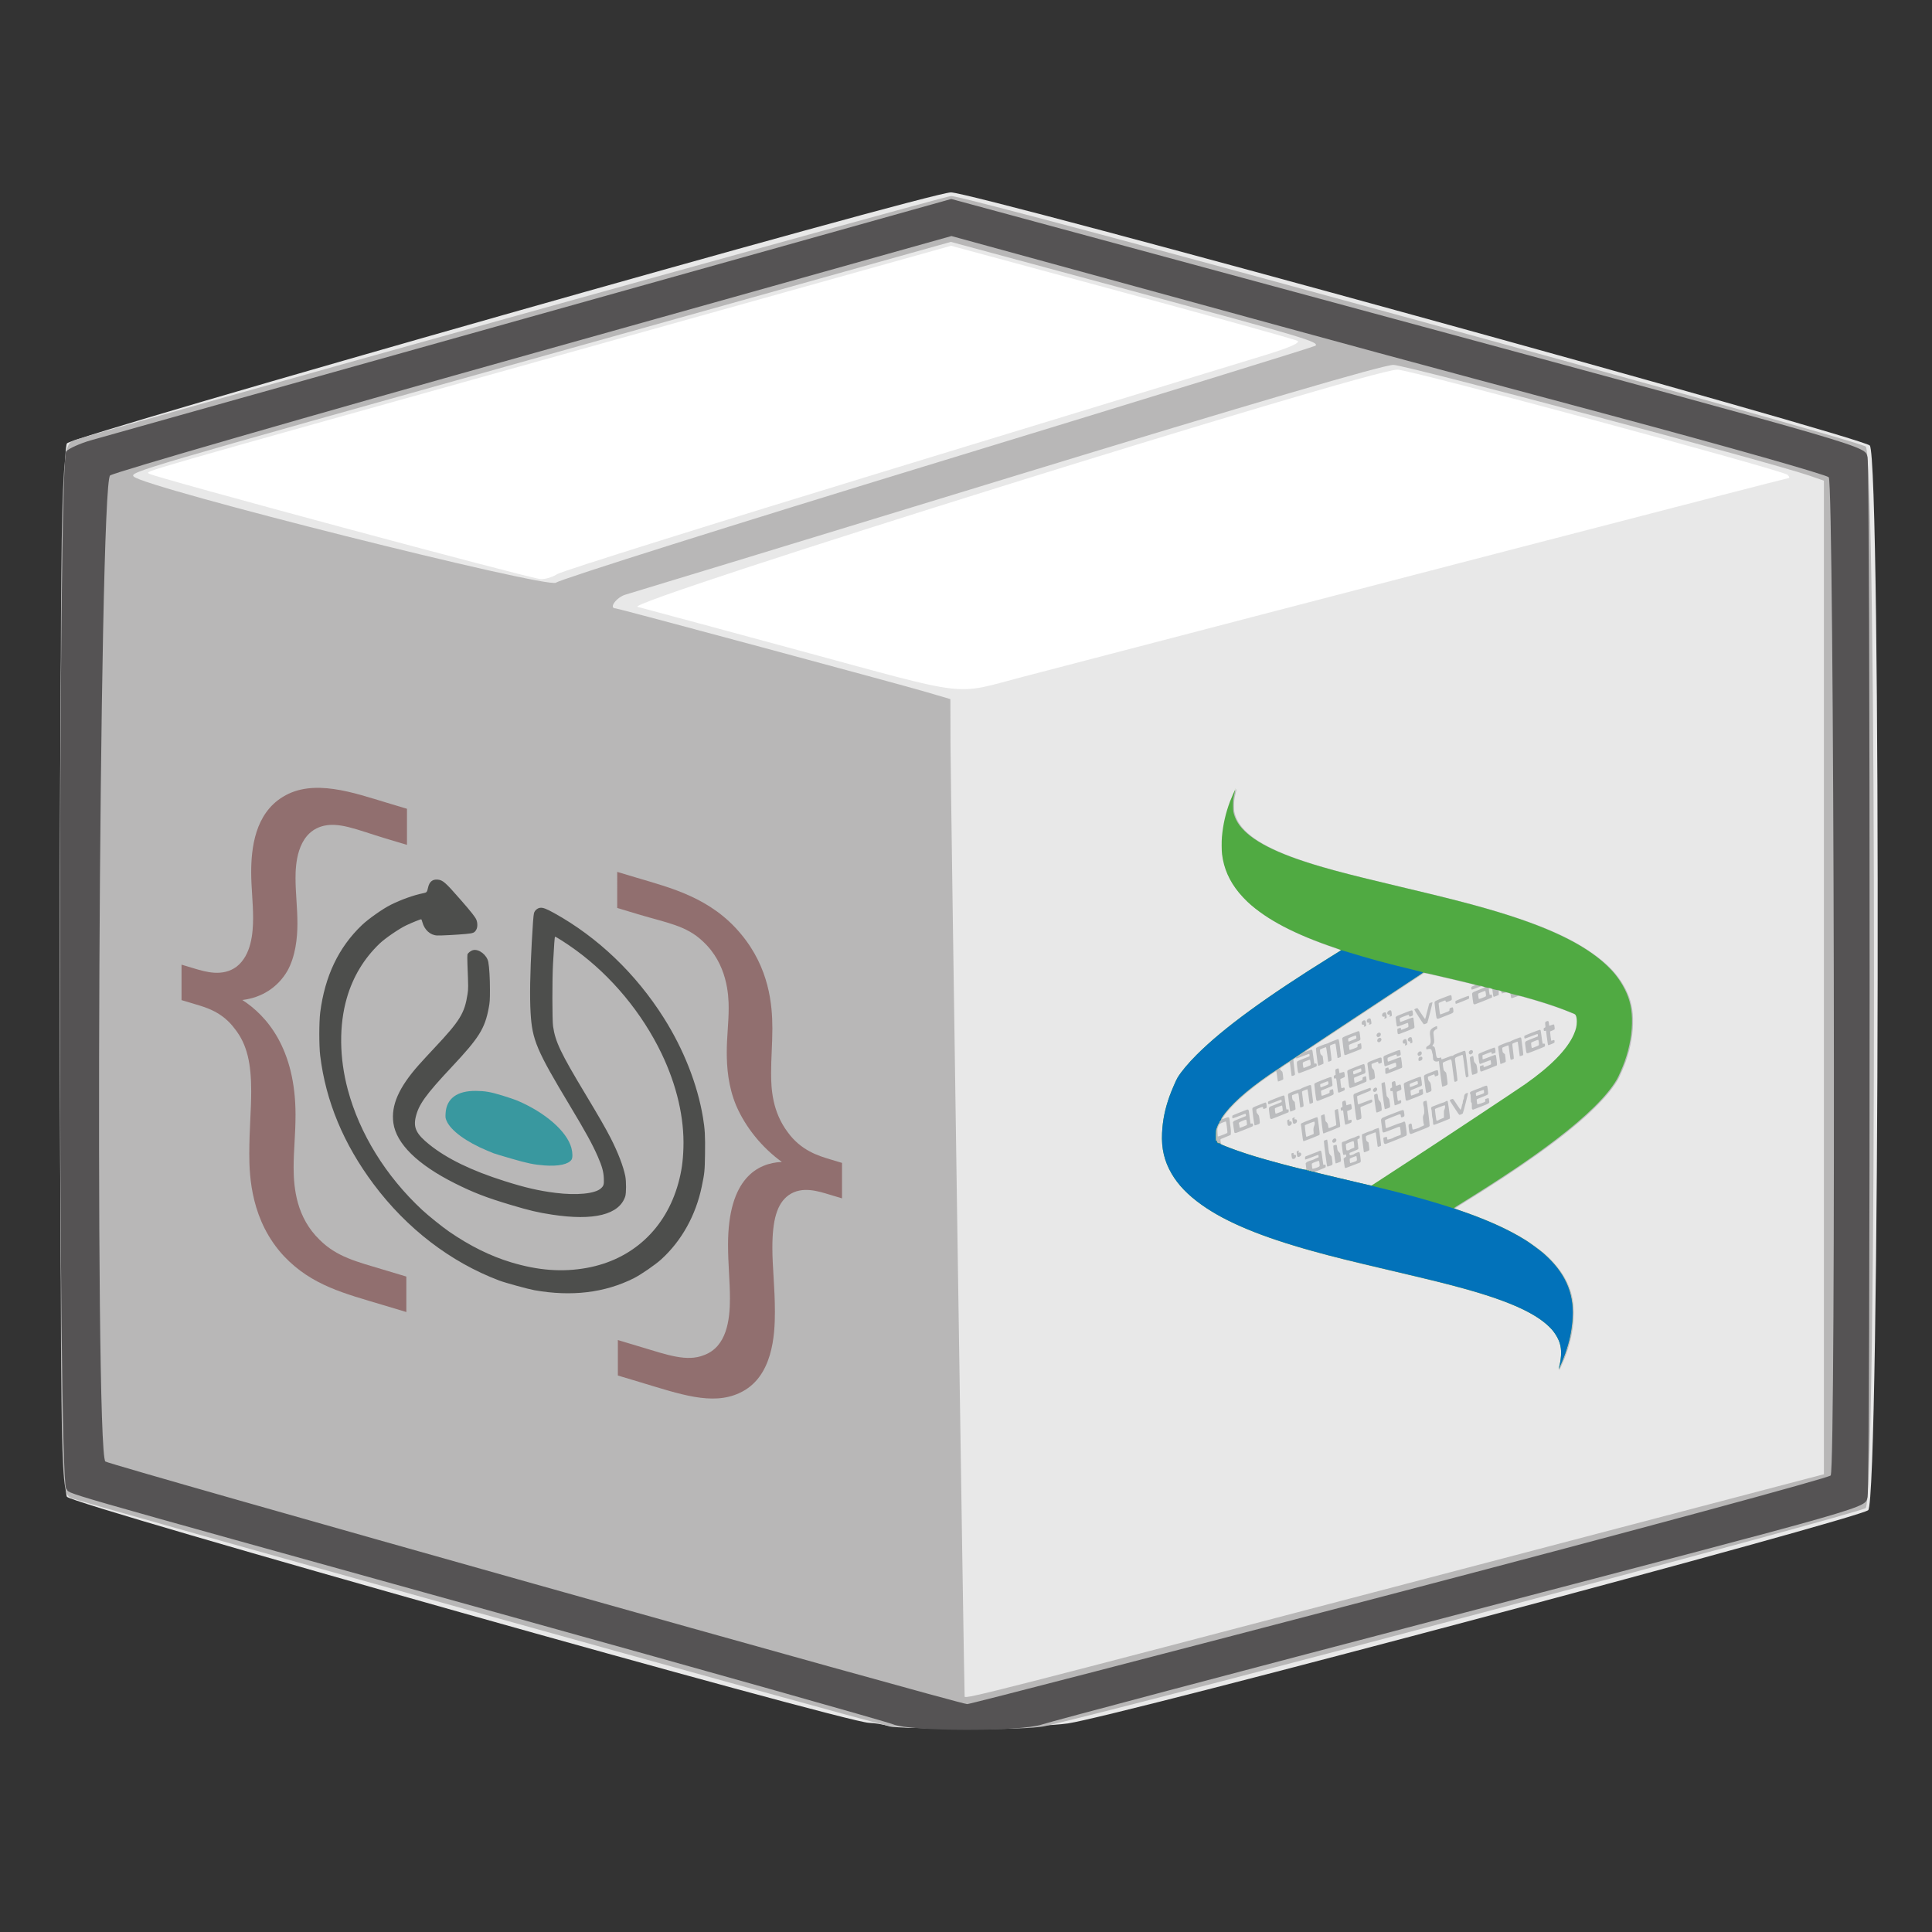 <?xml version="1.0" encoding="UTF-8" standalone="no"?>
<!-- Created with Inkscape (http://www.inkscape.org/) -->

<svg
   xmlns:dc="http://purl.org/dc/elements/1.1/"
   xmlns:cc="http://creativecommons.org/ns#"
   xmlns:rdf="http://www.w3.org/1999/02/22-rdf-syntax-ns#"
   xmlns:svg="http://www.w3.org/2000/svg"
   xmlns="http://www.w3.org/2000/svg"
   xmlns:sodipodi="http://sodipodi.sourceforge.net/DTD/sodipodi-0.dtd"
   xmlns:inkscape="http://www.inkscape.org/namespaces/inkscape"
   width="600"
   height="600"
   viewBox="0 0 158.75 158.75"
   version="1.1"
   id="svg4953"
   inkscape:version="0.92.5 (2060ec1f9f, 2020-04-08)"
   sodipodi:docname="biocomputeobject-rocrate.svg"
   inkscape:export-filename="/home/stain/src/bco-ro/docs/assets/img/biocomputeobject-rocrate.png"
   inkscape:export-xdpi="192"
   inkscape:export-ydpi="192">
  <rect x="0" y="0" width="158.75" height="158.75" fill="#333333" stroke="none"/>
  <title
     id="title4896">RO-Crate BCO joint logo</title>
  <defs
     id="defs4947" />
  <sodipodi:namedview
     id="base"
     pagecolor="#ffffff"
     bordercolor="#666666"
     borderopacity="1.0"
     inkscape:pageopacity="0.0"
     inkscape:pageshadow="2"
     inkscape:zoom="1.4"
     inkscape:cx="575.28746"
     inkscape:cy="416.50842"
     inkscape:document-units="mm"
     inkscape:current-layer="g4875"
     showgrid="false"
     fit-margin-top="1"
     fit-margin-left="1"
     fit-margin-right="1"
     fit-margin-bottom="1"
     inkscape:window-width="2488"
     inkscape:window-height="1376"
     inkscape:window-x="72"
     inkscape:window-y="27"
     inkscape:window-maximized="1"
     units="px" />
  <g
     inkscape:label="Layer 1"
     inkscape:groupmode="layer"
     id="layer1"
     transform="translate(1841.816,-101.842)">
    <g
       id="g4561-2"
       transform="matrix(0.45,0,0,0.45,-1093.042,181.735)" />
    <g
       id="g4875"
       transform="matrix(0.135,0,0,0.135,-1655.432,204.586)">
      <g
         id="g847">
        <rect
           transform="matrix(7.093,2.102,-7.06,2.21,12246.235,-1513.444)"
           y="1101.996"
           x="-742.779"
           height="75.514"
           width="77.299"
           id="rect838"
           style="opacity:1;fill:#ffffff;fill-opacity:1;stroke:none;stroke-width:0.583;stroke-miterlimit:4;stroke-dasharray:none;stroke-opacity:1" />
        <g
           id="g4850">
          <g
             inkscape:label="Layer 1"
             id="layer1-9"
             transform="matrix(2.406,0,0,2.406,-1580.505,-918.472)">
            <path
               inkscape:connector-curvature="0"
               id="path4186"
               d="m 307.943,502.102 c -1.258,-0.421 -3.523,-0.8 -5.033,-0.843 -6.156,-0.174 -201.244,-55.155 -202.89,-57.18 -2.449,-3.014 -2.449,-263.498 0,-266.5 1.601,-1.962 218.31,-63.488 223.621,-63.488 5.767,0 230.794,61.994 232.45,64.039 2.915,3.599 2.523,266.435 -0.401,269.322 -2.113,2.086 -189.674,52.069 -202.453,53.952 -7.506,1.106 -42.465,1.644 -45.295,0.698 z m 33.857,-265.449 c 79.681,-20.817 193.171,-50.273 193.695,-50.273 0.363,0 0.269,-0.378 -0.209,-0.84 -1.209,-1.168 -95.561,-26.611 -98.683,-26.611 -7.299,0 -196.305,59.004 -192.241,60.013 1.503,0.373 19.821,5.315 40.706,10.982 44.334,12.029 38.907,11.385 56.733,6.728 z M 224.07,210.641 c 1.142,-0.748 39.936,-12.913 86.21,-27.033 46.274,-14.12 88.229,-26.933 93.233,-28.473 5.901,-1.816 8.634,-3.045 7.778,-3.497 -0.726,-0.384 -20.737,-5.95 -44.469,-12.37 l -43.149,-11.672 -98.682,27.614 c -109.611,30.672 -104.945,29.328 -104.249,30.025 0.774,0.774 96.785,26.625 99.162,26.7 1.15,0.036 3.025,-0.546 4.167,-1.294 z"
               style="fill:#e8e8e8" />
            <path
               inkscape:connector-curvature="0"
               id="path4184"
               d="m 307.028,501.83 c -7.775,-1.765 -204.356,-56.59 -205.928,-57.431 -2.71,-1.45 -2.702,-1.035 -2.702,-133.708 0,-131.565 0.026,-132.568 3.406,-133.875 4.358,-1.685 220.195,-61.809 221.886,-61.809 4.217,0 229.614,61.751 231.37,63.387 2.795,2.604 2.786,265.927 -0.009,268.531 -1.4,1.305 -179.592,48.656 -207.547,55.152 -5.005,1.163 -35.075,0.979 -40.477,-0.248 z m 131.766,-35.745 105.687,-27.721 V 312.693 187.022 l -3.66,-1.271 c -9.588,-3.33 -102.018,-27.944 -105.23,-28.022 -2.397,-0.058 -36.041,9.811 -97.452,28.586 -51.585,15.771 -95.13,29.051 -96.766,29.512 -2.33,0.656 -4.417,3.496 -2.568,3.496 0.627,0 71.539,19.093 78.516,21.141 l 6.177,1.813 0.035,11.628 c 0.03,10.172 3.441,239.856 3.574,240.719 0.104,0.674 8.213,-1.398 111.686,-28.538 z M 320.727,182.238 c 52.074,-15.894 94.886,-29.104 95.138,-29.356 0.962,-0.962 -2.957,-2.133 -46.976,-14.031 l -45.272,-12.237 -102.621,28.739 c -103.076,28.866 -105.216,29.496 -104.083,30.629 2.811,2.811 104.667,28.403 106.818,26.839 1.275,-0.927 44.923,-14.69 96.997,-30.583 z"
               style="fill:#b8b7b7" />
            <path
               style="fill:#555354;stroke-width:9.093"
               d="m 3930.213,-2803.021 -967.748,271.277 c -532.262,149.203 -987.405,276.955 -1011.428,283.894 -24.023,6.939 -49.294,18.236 -56.162,25.104 -18.959,18.959 -18.959,2366.683 0,2385.643 15.106,15.106 -82.882,-13.11 985.982,283.918 487.378,135.438 899.249,251.533 915.266,257.988 v 0.002 c 41.828,16.858 293.767,17.18 343.076,0.439 19.688,-6.684 443.857,-118.99 942.598,-249.568 986.036,-258.16 948.832,-247.512 955.818,-273.557 6.384,-23.784 6.3,-2367.334 -0.082,-2391.135 -7.05,-26.294 27.068,-16.32 -1090.605,-318.826 z m 0.51,85.244 421.535,115.494 c 583.015,159.738 548.712,150.437 1094.791,296.848 269.613,72.286 495.205,136.377 501.316,142.424 12.479,12.349 16.859,2276.042 4.441,2295.582 -3.528,5.552 -449.856,126.303 -991.838,268.338 -541.982,142.035 -989.285,257.924 -994.008,257.529 -25.67,-2.142 -1972.714,-550.248 -1981.984,-557.941 -25.489,-21.154 -14.764,-2250.892 10.908,-2267.713 12.084,-7.918 452.365,-135.033 978.404,-282.478 z"
               transform="matrix(0.11,0,0,0.11,-108.613,424.09)"
               id="path4180"
               inkscape:connector-curvature="0" />
          </g>
        </g>
      </g>
      <g
         id="g4844">
        <g
           transform="matrix(1.456,0.437,0,1.456,-35.663,25.958)"
           id="g4708">
          <g
             id="g4668">
            <g
               transform="matrix(0.353,0,0,-0.353,-1077.931,500.99)"
               id="g4934" />
          </g>
          <g
             id="text13"
             style="font-style:normal;font-weight:normal;font-size:70.525px;line-height:1.25;font-family:sans-serif;letter-spacing:0px;word-spacing:0px;fill:#916f6f;fill-opacity:1;stroke:none;stroke-width:1.763"
             aria-label="{" />
          <g
             id="text13-3"
             style="font-style:normal;font-weight:normal;font-size:70.525px;line-height:1.25;font-family:sans-serif;letter-spacing:0px;word-spacing:0px;fill:#916f6f;fill-opacity:1;stroke:none;stroke-width:1.763"
             aria-label="}">
            <g
               transform="translate(-447.331,134.326)"
               id="g4759">
              <g
                 transform="matrix(0.782,0,0,0.782,296.512,-107.247)"
                 id="g4765">
                <path
                   style="fill:#4d4e4c;stroke-width:0.726"
                   d="m 1009.586,758.846 c -73.771,5.793 -139.83,36.656 -190.133,88.831 -45.556,47.252 -72.443,103.883 -80.892,170.383 -1.795,14.126 -1.776,50.752 0.033,65.372 7.092,57.3 27.914,107.119 63.297,151.444 9.707,12.16 31.931,34.453 43.539,43.673 16.198,12.866 34.577,24.953 48.949,32.19 5.748,2.895 5.847,3.043 7.699,11.516 1.927,8.82 6.694,14.091 14.198,15.7 8.045,1.726 11.652,-0.361 35.559,-20.569 15.431,-13.044 21.459,-18.889 23.211,-22.51 1.909,-3.943 1.97,-10.576 0.134,-14.604 -2.723,-5.972 -4.468,-7.245 -16.29,-11.879 -13.692,-5.367 -37.131,-13.634 -43.146,-15.217 -10.38,-2.732 -19.298,2.604 -22.446,13.432 -0.617,2.123 -1.364,3.859 -1.659,3.859 -0.914,0 -13.351,-8.732 -22.742,-15.967 -10.516,-8.101 -31.939,-29.189 -40.239,-39.61 -23.772,-29.845 -40.407,-62.412 -49.71,-97.32 -12.002,-45.038 -11.464,-94.399 1.512,-138.778 17.882,-61.152 57.52,-113.349 112.37,-147.972 9.469,-5.977 30.438,-16.566 40.851,-20.63 31.229,-12.185 62.787,-18.35 94.063,-18.375 41.26,-0.032 77.626,8.196 114.389,25.881 69.046,33.215 119.671,95.192 138.744,169.857 4.897,19.172 7.095,35.014 7.758,55.929 1.447,45.605 -10.054,91.73 -33.143,132.922 -29.391,52.435 -75.838,94.507 -129.894,117.657 -13.026,5.578 -30.63,11.612 -31.425,10.77 -0.564,-0.598 -1.38,-11.881 -3.035,-41.991 -1.286,-23.401 -1.241,-85.838 0.068,-94.426 3.437,-22.54 11.394,-36.839 49.113,-88.252 20.421,-27.835 30.609,-42.5 37.924,-54.59 11.242,-18.581 19.398,-37.318 22.348,-51.344 1.552,-7.378 1.518,-25.362 -0.058,-30.669 -9.046,-30.46 -47.607,-51.625 -111.05,-60.952 -21.779,-3.202 -33.759,-3.957 -63.193,-3.983 -36.253,-0.032 -55.792,1.658 -83.53,7.224 -56.693,11.376 -88.993,33.345 -93.376,63.51 -3.715,25.566 8.169,56.201 38.675,99.69 4.612,6.574 15.2,21.249 23.53,32.611 38.74,52.838 45.682,66.213 50.114,96.561 1.253,8.577 1.249,9.706 -0.159,45.841 -0.258,6.636 -0.251,12.936 0.016,14.001 0.669,2.664 5.19,7.498 8.752,9.357 8.832,4.609 20.861,-1.287 22.85,-11.2 1.523,-7.59 2.494,-23.743 2.482,-41.292 -0.011,-15.923 -0.21,-18.904 -1.894,-28.328 -5.871,-32.851 -14.624,-49.429 -55.802,-105.684 -39.772,-54.335 -50.418,-72.377 -54.782,-92.839 -3.636,-17.051 1.152,-25.201 20.555,-34.986 26.782,-13.507 63.701,-20.386 113.914,-21.225 31.478,-0.526 51.771,0.87 77.283,5.317 31.941,5.567 59.623,16.553 68.605,27.227 4.351,5.171 4.973,7.417 4.588,16.588 -0.424,10.124 -2.613,17.403 -9.152,30.43 -8.037,16.013 -18.513,31.956 -42.32,64.403 -50.403,68.696 -57.039,82.389 -59.433,122.652 -1.407,23.667 -0.813,59.811 1.764,107.238 1.573,28.951 2.491,41.315 3.354,45.151 0.943,4.19 4.939,9.034 8.96,10.861 4.438,2.016 9.356,1.67 21.953,-1.544 65.905,-16.814 123.328,-54.52 165.64,-108.765 30.161,-38.667 51.014,-85.394 59.372,-133.045 2.923,-16.665 3.504,-26.767 3.105,-54.002 -0.386,-26.343 -0.658,-29.157 -4.953,-51.175 -9.012,-46.201 -30.401,-91.087 -61.248,-128.53 -8.829,-10.717 -30.854,-32.515 -41.463,-41.035 -43.991,-35.328 -94.331,-56.521 -150.718,-63.452 -9.36,-1.151 -44.548,-2.033 -53.387,-1.339 z"
                   id="path285-1-0"
                   inkscape:connector-curvature="0"
                   transform="matrix(0.353,0,0,-0.353,-1077.931,500.99)" />
                <path
                   inkscape:connector-curvature="0"
                   id="path287-8-3"
                   transform="matrix(0.265,0,0,0.265,-1075.547,449.111)"
                   d="m 1341.822,-1190.148 c -23.665,-0.08 -34.216,1.246 -52.815,6.633 -38.067,11.025 -59.556,33.331 -61.221,63.547 -0.486,8.828 -0.352,9.781 2.082,14.756 8.293,16.95 39.786,30.549 81.93,35.379 5.06,0.58 10.727,1.229 12.592,1.441 1.864,0.213 17.77,0.245 35.348,0.072 33.565,-0.329 45.722,-1.456 67.053,-6.217 28.491,-6.359 48.958,-16.869 55.133,-28.311 2.395,-4.436 2.188,-14.947 -0.463,-23.676 -9.257,-30.476 -52.405,-55.252 -108.648,-62.385 -5.06,-0.642 -19.005,-1.2 -30.99,-1.24 z"
                   style="fill:#39989f;stroke-width:0.968" />
                <path
                   inkscape:connector-curvature="0"
                   id="path3720"
                   style="font-style:normal;font-variant:normal;font-weight:normal;font-stretch:normal;font-size:338.522px;line-height:1.25;font-family:Inconsolata;-inkscape-font-specification:Inconsolata;letter-spacing:0px;word-spacing:0px;fill:#916f6f;fill-opacity:1;stroke:none;stroke-width:1.763"
                   d="m -891.34,115.233 v 18.957 h 7.109 c 5.755,0 14.556,-0.339 21.327,6.77 6.77,6.432 8.802,16.249 8.802,30.805 0,10.494 -1.016,20.65 -1.016,33.852 0,12.187 1.016,35.545 18.619,49.086 14.895,11.171 32.16,10.156 53.148,10.156 h 12.187 v -18.957 h -12.525 c -13.879,0 -24.712,0.677 -33.852,-5.755 -12.187,-8.125 -13.879,-23.019 -13.879,-34.529 0,-9.14 1.016,-17.942 1.016,-28.436 0,-35.545 -15.572,-48.409 -28.436,-52.809 10.494,-4.401 18.957,-12.525 24.035,-22.681 4.401,-9.14 5.416,-19.296 5.416,-27.082 0,-8.463 -1.016,-15.911 -1.016,-24.035 0,-6.77 0.677,-23.358 13.541,-31.483 9.14,-5.755 19.296,-4.062 34.191,-4.062 h 11.848 V -4.265 h -10.494 c -17.942,0 -39.607,-1.354 -55.856,13.541 -14.895,13.541 -16.926,32.498 -16.926,45.362 0,8.125 1.016,15.911 1.016,24.035 0,8.463 -1.016,20.311 -8.802,28.774 -7.447,7.786 -16.588,7.786 -22.681,7.786 z"
                   transform="translate(-2.7263584e-6)" />
                <path
                   inkscape:connector-curvature="0"
                   id="path3723"
                   style="font-style:normal;font-variant:normal;font-weight:normal;font-stretch:normal;font-size:338.522px;font-family:Inconsolata;-inkscape-font-specification:Inconsolata;fill:#916f6f;stroke-width:1.763"
                   d="m -538.262,115.233 h -6.432 c -6.093,0 -15.572,0 -22.681,-7.786 -8.125,-8.463 -8.802,-20.311 -8.802,-28.774 0,-8.125 0.677,-15.911 0.677,-24.035 0,-12.864 -1.693,-31.821 -16.588,-45.362 -16.249,-14.895 -37.914,-13.541 -56.195,-13.541 h -10.156 V 15.031 h 11.51 c 14.895,0 25.389,-1.693 34.191,4.062 13.202,8.125 13.879,24.712 13.879,31.483 0,8.125 -1.016,15.572 -1.016,24.035 0,7.786 0.677,17.942 5.078,27.082 5.078,10.156 13.879,18.28 24.374,22.681 -12.864,4.401 -28.774,17.265 -28.774,52.809 0,10.494 1.016,19.296 1.016,28.436 0,11.51 -1.693,26.405 -13.879,34.529 -9.14,6.432 -19.634,5.755 -33.514,5.755 h -12.525 v 18.957 h 12.187 c 20.988,0 38.253,1.016 52.809,-10.156 17.942,-13.541 18.957,-36.899 18.957,-49.086 0,-13.202 -1.354,-23.358 -1.354,-33.852 0,-14.556 2.37,-24.374 8.802,-30.805 7.109,-7.109 15.911,-6.77 21.665,-6.77 h 6.77 z" />
              </g>
            </g>
          </g>
        </g>
        <g
           transform="matrix(0.241,-0.065,0,0.241,-541.594,-40.643)"
           id="g4663">
          <g
             transform="translate(1358.945,-685.383)"
             id="g4646">
            <g
               id="g4803">
              <path
                 transform="translate(-1358.945,685.383)"
                 inkscape:connector-curvature="0"
                 id="path4575"
                 d="m 455.836,593.027 c 0,-0.429 0.671,-2.746 1.492,-5.149 2.242,-6.567 4.278,-17.485 5.014,-26.891 1.362,-17.407 -1.902,-34.09 -9.938,-50.804 C 426.856,457.051 356.324,401.041 222.216,327.39 177.044,302.581 138.72,282.745 29.2,227.487 -72.756,176.044 -110.743,156.35 -162.933,127.878 -267.545,70.806 -346.981,19.213 -405.38,-29.591 c -27.614,-23.077 -55.01,-50.041 -73.918,-72.754 -33.207,-39.888 -54.383,-80.824 -62.251,-120.341 -6.388,-32.081 -4.865,-68.91 4.354,-105.335 5.179,-20.461 11.591,-37.363 22.435,-59.141 8.22,-16.507 10.448,-19.632 22.877,-32.081 56.469,-56.562 177.291,-116.616 373.388,-185.591 13.436,-4.726 24.558,-8.834 24.715,-9.129 0.157,-0.295 -5.142,-3.823 -11.777,-7.839 -70.625,-42.753 -125.126,-81.904 -170.066,-122.166 -10.565,-9.465 -35.339,-34.265 -43.304,-43.35 -45.333,-51.702 -68.538,-98.22 -74.711,-149.764 -1.167,-9.746 -1.331,-32.589 -0.314,-43.841 2.758,-30.531 9.783,-59.252 20.968,-85.728 4.3,-10.177 11.973,-25.17 13.309,-26.005 1.151,-0.719 1.21,-0.663 0.941,0.903 -0.158,0.918 -1.109,4.847 -2.115,8.731 -3.37,13.019 -3.895,17.144 -3.894,30.6 0,11.274 0.136,12.925 1.538,18.831 13.307,56.062 78.666,114.477 213.808,191.093 48.85,27.695 91.167,49.912 205.962,108.137 83.492,42.347 113.354,57.714 153,78.735 165.771,87.893 265.919,154.808 335.739,224.328 34.916,34.766 57.072,64.167 74.056,98.273 15.573,31.273 22.563,58.048 23.428,89.741 0.955,34.999 -5.35,70.501 -18.448,103.864 -4.831,12.307 -15.6,34.222 -19.711,40.114 -14.17,20.309 -38.031,41.756 -70.527,63.393 -68.351,45.51 -171.292,91.219 -328.215,145.738 -7.201,2.502 -13.091,4.71 -13.088,4.907 0,0.197 3.247,2.315 7.209,4.708 70.459,42.545 128.621,84.27 173.445,124.425 11.115,9.958 36.749,35.673 45.266,45.41 44.186,50.514 68.262,99.152 73.553,148.587 1.626,15.188 1.281,36.152 -0.87,52.962 -4.017,31.393 -12.529,59.709 -26.446,87.975 -3.028,6.149 -6.049,12.041 -6.715,13.093 -1.244,1.966 -2.404,2.513 -2.404,1.133 z M 4.537,-6.772 c 86.029,-32.414 336.693,-130.323 367.149,-143.408 31.549,-13.555 59.611,-29.136 79.737,-44.275 28.754,-21.628 45.694,-44.566 50.065,-67.791 1.857,-9.864 0.356,-24.672 -2.979,-29.403 -1.17,-1.659 -28.128,-19.671 -47.086,-31.46 -36.188,-22.504 -95.144,-55.815 -98.785,-55.815 -1.054,0 -4.926,0.397 -8.604,0.882 -8.534,1.126 -9.117,0.853 -9.701,-4.534 -0.815,-7.517 -0.853,-7.576 -6.909,-10.769 -5.309,-2.799 -5.561,-2.867 -10.739,-2.903 l -5.303,-0.036 -0.618,-2.899 c -0.537,-2.522 -0.96,-3.114 -3.243,-4.55 -1.444,-0.908 -2.941,-1.655 -3.326,-1.661 -0.5,-0.008 -0.668,1.547 -0.589,5.432 l 0.112,5.443 -6.071,0.823 c -5.356,0.726 -6.175,0.719 -6.956,-0.062 -0.589,-0.589 -1.263,-3.918 -2.014,-9.944 -0.621,-4.982 -1.131,-9.392 -1.135,-9.799 -0.01,-0.743 -8.583,-5.321 -9.033,-4.822 -0.337,0.374 1.729,16.182 2.219,16.975 0.221,0.358 1.43,0.651 2.687,0.651 2.725,0 2.934,0.274 3.361,4.405 0.306,2.962 0.226,3.241 -1.074,3.787 -1.299,0.546 -39.225,5.361 -42.122,5.348 -0.71,-0.006 -1.953,-0.601 -2.761,-1.33 -1.362,-1.227 -1.581,-2.217 -2.975,-13.455 -1.8,-14.512 -1.792,-14.159 -0.384,-15.898 1.038,-1.282 2.2,-1.516 15.698,-3.171 9.209,-1.129 14.662,-2.042 14.808,-2.479 0.349,-1.046 -7.681,-4.866 -10.229,-4.866 -1.194,0 -6.508,0.552 -11.81,1.227 -10.873,1.385 -11.082,1.338 -11.496,-2.574 -0.391,-3.691 0.206,-4.394 4.113,-4.838 5.077,-0.577 5.746,-0.829 4.775,-1.799 -0.441,-0.44 -29.257,-15.15 -64.036,-32.688 -61.433,-30.979 -63.294,-31.87 -65.319,-31.282 -1.146,0.333 -19.827,7.548 -41.511,16.033 -21.685,8.485 -62.863,24.568 -91.506,35.739 -28.643,11.171 -72.469,28.332 -97.391,38.135 -69.534,27.352 -69.4,27.298 -68.986,27.712 0.086,0.086 2.932,-0.215 6.325,-0.669 8.109,-1.085 9.624,-1.062 11.097,0.167 1.097,0.915 1.472,2.961 3.379,18.389 1.18,9.548 2.417,17.702 2.75,18.121 0.363,0.458 1.218,0.627 2.141,0.424 2.223,-0.488 3.398,0.754 3.726,3.94 0.219,2.125 0.05,2.984 -0.72,3.682 -0.727,0.658 -6.293,1.562 -20.062,3.26 -10.481,1.292 -20.281,2.35 -21.778,2.35 -4.332,0 -4.642,-0.654 -6.205,-13.095 -1.706,-13.581 -1.756,-16.419 -0.311,-17.726 0.824,-0.745 4.817,-1.464 16.036,-2.886 l 14.939,-1.894 -0.037,-2.803 c -0.021,-1.542 -0.309,-3.074 -0.64,-3.406 -0.411,-0.411 -5.094,-0.035 -14.741,1.185 -16.493,2.085 -17.578,2.132 -18.329,0.791 -0.502,-0.896 -0.804,-0.916 -3.001,-0.19 -4.873,1.608 -4.7,0.007 -2.204,20.405 1.221,9.982 2.21,18.736 2.197,19.453 -0.013,0.717 -0.535,1.577 -1.161,1.913 -1.63,0.872 -7.078,0.779 -7.393,-0.126 -0.243,-0.699 -4.415,-33.926 -4.415,-35.161 0,-1.148 -2.192,-0.487 -13.24,3.996 -10.414,4.226 -11.194,4.647 -11.366,6.14 -0.141,1.222 0.434,2.271 2.419,4.413 1.432,1.546 2.874,3.34 3.205,3.987 0.331,0.647 1.068,5.233 1.639,10.191 0.887,7.706 0.919,9.125 0.217,9.775 -0.957,0.886 -12.285,2.353 -12.944,1.676 -0.245,-0.252 -1.184,-6.482 -2.087,-13.846 -1.43,-11.662 -1.772,-13.388 -2.659,-13.388 -1.254,0 -22.766,8.937 -35.506,14.751 -43.298,19.759 -77.706,42.195 -94.903,61.884 -4.442,5.086 -5.907,7.235 -5.327,7.815 0.158,0.158 3.245,-0.103 6.86,-0.58 7.159,-0.944 8.876,-0.681 10.311,1.579 0.75,1.181 1.506,6.41 2.406,16.65 0.142,1.618 0.654,5.326 1.138,8.238 0.483,2.913 0.896,8.398 0.918,12.19 0.034,6.037 -0.092,6.964 -1.011,7.456 -0.577,0.309 -5.94,1.127 -11.916,1.818 -5.977,0.691 -11.483,1.51 -12.237,1.821 -1.304,0.538 -1.351,0.755 -0.969,4.529 0.221,2.18 0.793,5.196 1.272,6.702 0.861,2.708 1.041,2.851 15.974,12.725 30.619,20.244 62.763,39.448 104.844,62.637 37.222,20.511 91.984,49.303 93.774,49.303 1.183,0 1.183,0.351 0,-8.959 l -0.966,-7.62 1.407,-1.404 c 1.63,-1.626 6.847,-2.584 14.178,-2.602 2.493,-0.006 5.141,-0.289 5.885,-0.627 0.743,-0.338 3.603,-0.934 6.354,-1.324 l 5.002,-0.709 -0.187,-2.942 c -0.103,-1.618 -0.376,-3.136 -0.608,-3.374 -0.232,-0.237 -6.761,0.371 -14.511,1.351 -7.749,0.98 -15.155,1.704 -16.458,1.608 l -2.368,-0.174 -0.179,-3.137 c -0.099,-1.727 0.117,-3.494 0.48,-3.931 0.422,-0.508 2.499,-0.895 5.77,-1.075 2.811,-0.155 7.362,-0.693 10.113,-1.197 2.751,-0.504 7.858,-1.099 11.35,-1.322 3.491,-0.223 6.486,-0.63 6.655,-0.904 0.169,-0.274 1.305,-0.497 2.524,-0.497 4.23,0 4.4,0.502 6.762,19.891 1.155,9.484 2.256,17.494 2.446,17.801 0.19,0.307 1.395,0.558 2.679,0.558 1.964,0 2.425,0.239 2.908,1.509 0.839,2.206 0.701,5.303 -0.272,6.11 -0.465,0.386 -6.688,1.412 -13.828,2.279 -7.584,0.921 -12.902,1.818 -12.79,2.156 0.106,0.319 14.339,7.763 31.629,16.542 17.29,8.779 49.444,25.12 71.452,36.312 22.009,11.193 40.569,20.365 41.245,20.384 0.676,0.019 10.077,-3.299 20.89,-7.374 z m -89.075,-56.003 c -0.665,-0.735 -1.321,-4.322 -2.273,-12.43 l -1.338,-11.397 1.626,-1.399 c 0.894,-0.769 2.282,-1.399 3.083,-1.399 1.848,0 2.299,-1.189 1.632,-4.301 l -0.529,-2.466 -2.637,0.178 c -4.453,0.3 -4.415,0.395 -6.404,-15.944 -1.812,-14.892 -1.785,-16.919 0.239,-17.696 0.537,-0.206 2.825,-0.374 5.086,-0.374 2.26,0 4.662,-0.296 5.337,-0.657 1.612,-0.863 12.039,-2.243 17.123,-2.267 2.206,-0.01 4.498,-0.279 5.093,-0.598 0.595,-0.318 2.955,-0.753 5.244,-0.966 5.202,-0.483 5.954,0.02 5.954,3.986 0,2.555 -0.172,2.95 -1.51,3.459 -0.83,0.316 -2.154,0.574 -2.942,0.574 -1.815,0 -1.817,0.171 -0.138,13.978 1.145,9.413 1.2,10.844 0.447,11.571 -0.541,0.522 -4.552,1.294 -10.812,2.082 -5.474,0.689 -10.174,1.389 -10.445,1.557 -0.668,0.413 -0.622,3.348 0.081,5.199 0.553,1.455 0.752,1.509 5.518,1.509 3.485,0 5.143,-0.24 5.618,-0.812 0.393,-0.474 3.027,-1.108 6.329,-1.524 7.838,-0.987 7.491,-1.469 9.323,12.922 1.31,10.289 1.366,11.554 0.567,12.775 -0.488,0.745 -0.995,1.354 -1.125,1.354 -0.131,0 -7.87,0.926 -17.199,2.058 -19.658,2.386 -19.719,2.389 -20.95,1.028 z m 27.363,-9.263 c 2.782,-0.741 3.056,-1.565 2.381,-7.134 -0.336,-2.768 -0.839,-5.254 -1.119,-5.524 -0.643,-0.623 -15.866,1.272 -16.584,2.064 -0.605,0.668 0.377,11.007 1.09,11.475 0.587,0.386 12.168,-0.331 14.232,-0.881 z m -15.243,-33.397 c 0.707,-0.405 3.536,-1 6.287,-1.324 l 5.002,-0.588 -0.167,-5.002 c -0.19,-5.674 -1.041,-11.154 -1.861,-11.974 -0.883,-0.883 -18.91,1.411 -19.312,2.457 -0.32,0.835 0.827,12.936 1.422,14.997 0.583,2.018 6.027,2.922 8.629,1.433 z m -57.229,26.968 c -0.806,-0.971 -8.384,-61.251 -8.143,-64.776 l 0.161,-2.354 3.736,-0.5 c 2.055,-0.275 3.956,-0.275 4.223,0 0.268,0.275 1.181,6.591 2.03,14.035 2.492,21.862 2.441,21.639 6.136,27.069 l 3.204,4.708 1.308,9.71 c 1.595,11.836 1.546,11.993 -3.908,12.564 -5.608,0.586 -7.986,0.463 -8.747,-0.455 z m 21.293,-2.223 c -0.815,-0.982 -6.344,-44.118 -5.827,-45.464 0.535,-1.394 7.794,-1.289 8.53,0.124 0.295,0.566 0.867,3.81 1.27,7.209 0.829,6.981 0.88,7.114 4.733,12.358 l 2.81,3.825 1.176,9.703 c 0.712,5.873 0.974,10.081 0.663,10.661 -0.529,0.989 -2.211,1.378 -8.812,2.042 -2.977,0.299 -4.001,0.196 -4.543,-0.456 z m 71.374,-8.856 c -0.13,-0.405 -0.659,-4.708 -1.176,-9.563 -0.517,-4.855 -1.196,-10.416 -1.51,-12.358 -1.299,-8.037 -2.398,-18.513 -2.227,-21.227 l 0.184,-2.9 2.648,-0.427 c 10.446,-1.686 14.463,-2.147 19.007,-2.182 3.368,-0.025 5.771,-0.346 6.874,-0.916 0.957,-0.495 4.267,-1.046 7.594,-1.264 5.831,-0.382 5.904,-0.37 6.487,1.024 0.891,2.133 6.111,44.73 5.546,45.26 -0.27,0.254 -2.116,0.643 -4.103,0.865 -4.318,0.483 -4.468,0.333 -4.986,-4.993 -0.332,-3.414 -1.464,-12.315 -3.539,-27.825 -0.38,-2.843 -0.938,-5.321 -1.239,-5.507 -0.818,-0.505 -22.983,2.21 -23.893,2.927 -0.591,0.466 -0.688,1.641 -0.395,4.772 0.605,6.457 1.2,8.047 3.992,10.674 l 2.552,2.4 1.254,9.663 c 0.969,7.467 1.095,9.821 0.554,10.357 -0.69,0.684 -8.258,1.954 -11.648,1.954 -0.958,0 -1.847,-0.331 -1.977,-0.736 z m 52.104,-7.366 c -1.467,-1.467 -1.702,-2.293 -2.365,-8.299 -0.463,-4.192 -0.53,-6.877 -0.18,-7.227 0.306,-0.306 2.384,-0.477 4.617,-0.38 l 4.061,0.176 0.355,3.3 c 0.195,1.815 0.542,3.602 0.77,3.972 0.571,0.924 12.364,0.9 14.066,-0.029 1.546,-0.844 11.147,-2.19 15.829,-2.22 2.605,-0.017 3.476,-0.253 3.865,-1.051 0.868,-1.779 -1.211,-19.269 -2.446,-20.584 -0.535,-0.57 -4.711,-0.216 -19.705,1.668 -10.464,1.315 -19.669,2.229 -20.456,2.032 -2.951,-0.741 -3.55,-2.071 -4.29,-9.518 -0.382,-3.846 -0.936,-8.318 -1.232,-9.936 -0.295,-1.618 -0.832,-5.534 -1.192,-8.701 -0.599,-5.267 -0.561,-5.92 0.448,-7.65 0.888,-1.523 1.613,-1.975 3.72,-2.317 9.432,-1.532 15.223,-2.295 21.154,-2.786 3.722,-0.308 9.018,-0.962 11.769,-1.453 2.751,-0.491 7.932,-1.07 11.513,-1.288 6.479,-0.394 6.517,-0.388 7.686,1.098 0.862,1.095 1.383,3.246 1.957,8.072 0.915,7.694 0.817,7.909 -3.864,8.491 -3.694,0.459 -4.268,-0.087 -4.887,-4.648 -0.745,-5.492 0.41,-5.336 -20.529,-2.773 -10.358,1.268 -18.664,2.551 -19.057,2.944 -0.536,0.536 -0.45,2.83 0.376,9.973 0.59,5.102 1.329,9.775 1.644,10.385 0.511,0.992 1.012,1.065 4.774,0.695 8.048,-0.792 13.658,-1.456 19.798,-2.344 3.398,-0.491 8.616,-0.902 11.594,-0.912 2.979,-0.01 6.071,-0.317 6.871,-0.682 1.9,-0.866 4.255,-0.242 5.314,1.408 1.026,1.598 4.778,30.89 4.234,33.057 -0.206,0.82 -0.966,1.864 -1.689,2.321 -1.098,0.693 -47.835,6.863 -51.821,6.841 -0.591,-0.006 -1.808,-0.739 -2.704,-1.635 z m 65.911,-6.78 c -2.56,-1.297 -3.314,-3.759 -4.51,-14.725 -1.148,-10.527 -1.129,-10.598 2.989,-11.26 3.789,-0.609 4.227,0.093 5.306,8.501 0.519,4.046 1.205,7.62 1.524,7.942 0.88,0.889 16.489,0.375 17.591,-0.579 0.485,-0.42 2.787,-0.95 5.113,-1.178 5.287,-0.516 6.595,-1.323 5.62,-3.463 -1.03,-2.26 -2.678,-16.078 -2.325,-19.494 0.168,-1.628 0.983,-4.235 1.812,-5.793 1.456,-2.739 1.496,-3.091 1.183,-10.583 -0.178,-4.262 -0.666,-8.677 -1.086,-9.81 -0.42,-1.133 -0.955,-3.994 -1.19,-6.357 -0.553,-5.569 0.191,-6.589 4.805,-6.589 2.714,0 3.238,0.186 3.727,1.324 0.994,2.313 8.158,62.938 7.608,64.384 -0.275,0.723 -1.107,1.691 -1.85,2.151 -0.84,0.52 -9.134,1.762 -21.947,3.285 -11.328,1.347 -21.13,2.563 -21.781,2.702 -0.652,0.139 -1.817,-0.068 -2.59,-0.459 z m 57.581,-7.82 c -0.501,-0.604 -0.86,-3.335 -1.025,-7.797 -0.139,-3.777 -0.536,-7.397 -0.882,-8.044 -0.81,-1.517 -2.109,-11.78 -2.145,-16.957 -0.015,-2.206 -0.267,-4.457 -0.558,-5.002 -0.292,-0.545 -0.706,-2.183 -0.92,-3.639 -0.61,-4.149 0.184,-4.773 6.796,-5.342 3.047,-0.262 8.189,-0.879 11.425,-1.371 3.236,-0.492 8.136,-0.914 10.887,-0.937 3.187,-0.027 5.536,-0.347 6.473,-0.883 2.308,-1.319 5.126,-1.115 6.086,0.441 0.745,1.207 5.747,39.427 5.701,43.559 -0.012,1.12 -0.433,1.809 -1.342,2.2 -1.433,0.616 -34.105,4.702 -37.599,4.702 -1.219,0 -2.455,-0.396 -2.897,-0.93 z m 13.456,-8.123 c 0.874,-0.448 3.533,-1.007 5.908,-1.242 2.376,-0.235 5.009,-0.612 5.853,-0.838 l 1.534,-0.41 -0.164,-8.649 c -0.159,-8.355 -0.113,-8.741 1.356,-11.368 1.862,-3.332 2.221,-9.989 0.573,-10.622 -1.046,-0.402 -23.826,2.096 -24.457,2.682 -0.217,0.202 0.449,7.108 1.48,15.348 1.849,14.768 1.896,14.987 3.337,15.388 2.252,0.627 2.867,0.588 4.58,-0.29 z m 51.818,0.713 c -0.532,-0.43 -3.611,-5.548 -6.843,-11.374 -3.231,-5.826 -8.456,-15.211 -11.611,-20.855 -4.358,-7.797 -5.597,-10.483 -5.16,-11.181 0.395,-0.629 1.694,-0.972 4.134,-1.092 4.326,-0.211 3.165,-1.675 13.675,17.239 4.316,7.768 8.19,14.5 8.61,14.961 0.646,0.71 0.856,0.576 1.375,-0.883 0.337,-0.946 0.929,-2.25 1.314,-2.897 0.386,-0.647 0.888,-2.715 1.117,-4.595 0.228,-1.88 0.839,-3.887 1.358,-4.46 0.518,-0.573 0.943,-2.029 0.943,-3.236 0,-2.969 1.124,-7.235 2.125,-8.066 0.45,-0.373 0.817,-1.72 0.817,-2.994 0,-3.483 1.137,-7.306 2.559,-8.603 1.703,-1.554 6.42,-2.236 7.389,-1.069 0.574,0.691 -0.52,5.394 -5.585,24.002 -3.464,12.728 -6.724,23.59 -7.243,24.136 -1.286,1.353 -7.646,2.037 -8.974,0.964 z m -421.018,-2.447 c -1.413,-1.216 -1.684,-2.065 -2.382,-7.478 -0.437,-3.39 -0.564,-6.331 -0.284,-6.611 0.277,-0.277 1.665,-0.421 3.085,-0.319 2.203,0.158 2.554,0.357 2.396,1.362 -0.512,3.251 -0.425,3.465 1.657,4.09 1.133,0.34 2.407,0.842 2.832,1.116 2.458,1.587 1.785,6.854 -1.064,8.328 -2.421,1.252 -4.395,1.098 -6.238,-0.488 z m 12.82,-1.748 c -0.999,-1.064 -1.423,-2.643 -1.977,-7.364 -0.437,-3.723 -0.496,-6.203 -0.155,-6.516 0.303,-0.278 1.676,-0.646 3.051,-0.818 2.818,-0.352 3.118,0.207 1.642,3.061 -1.03,1.992 -0.727,2.399 1.788,2.399 2.4,0 4.956,2.778 4.956,5.387 0,4.326 -6.379,6.967 -9.305,3.852 z m 441.34,-0.597 c -1.177,-1.253 -1.28,-1.969 -1.28,-8.936 0,-6.895 -0.111,-7.693 -1.241,-8.895 -1.133,-1.206 -1.269,-2.199 -1.557,-11.365 -0.233,-7.415 -0.525,-10.217 -1.113,-10.705 -1.001,-0.831 -1.042,-4.296 -0.061,-5.079 0.405,-0.323 1.662,-0.764 2.795,-0.981 5.121,-0.981 18.873,-2.641 22.097,-2.667 1.958,-0.016 3.812,-0.275 4.119,-0.576 0.307,-0.301 3.075,-0.722 6.149,-0.935 7.788,-0.539 7.607,-0.739 8.904,9.791 1.421,11.531 1.402,12.663 -0.224,13.669 -0.755,0.467 -6.871,1.481 -14.231,2.36 -7.099,0.848 -13.076,1.815 -13.283,2.149 -0.402,0.65 0.911,12.03 1.497,12.978 0.484,0.783 14.663,0.034 17.631,-0.932 l 2.354,-0.766 v -3.142 -3.142 l 4.061,-0.176 c 2.233,-0.097 4.271,0.035 4.529,0.294 0.258,0.259 0.784,2.941 1.171,5.961 1.024,8 2.439,7.307 -20.69,10.128 -10.496,1.28 -19.368,2.327 -19.716,2.328 -0.348,0 -1.209,-0.612 -1.913,-1.361 z m 27.261,-32.49 2.354,-0.77 -0.195,-3.727 c -0.107,-2.05 -0.435,-3.975 -0.729,-4.279 -0.516,-0.533 -18.468,1.175 -19.593,1.864 -0.493,0.302 0.01,6.995 0.592,7.943 0.434,0.702 14.859,-0.146 17.571,-1.032 z m -379.586,21.227 c -2.181,-2.181 -2.016,-5.62 0.366,-7.624 2.084,-1.753 3.42,-1.892 5.894,-0.613 4.731,2.446 2.834,9.681 -2.538,9.681 -1.634,0 -2.686,-0.408 -3.723,-1.444 z m -74.868,-24.007 c -0.329,-0.405 -1.685,-9.739 -3.014,-20.743 -1.329,-11.004 -2.55,-20.815 -2.715,-21.802 -0.593,-3.554 -0.533,-3.572 20.821,-6.2 19.079,-2.348 19.67,-2.386 20.683,-1.331 0.839,0.875 1.515,4.991 3.463,21.094 2.859,23.634 2.885,24.243 1.084,25.011 -1.485,0.633 -33.89,4.706 -37.443,4.706 -1.255,0 -2.55,-0.331 -2.879,-0.736 z m 19.503,-9.544 c 3.519,-0.445 6.617,-1.029 6.886,-1.297 0.269,-0.269 0.212,-2.474 -0.127,-4.901 -0.886,-6.353 -0.438,-10.831 1.515,-15.141 1.346,-2.97 1.608,-4.236 1.375,-6.655 -0.158,-1.643 -0.575,-3.275 -0.928,-3.628 -0.964,-0.964 -23.644,1.77 -24.079,2.902 -0.441,1.148 2.835,28.529 3.519,29.419 0.35,0.456 1.44,0.606 2.995,0.413 1.345,-0.167 5.324,-0.667 8.842,-1.112 z m 31.045,3.603 c -0.957,-1.153 -6.264,-45.039 -5.535,-45.768 0.857,-0.857 7.984,-1.758 8.649,-1.093 0.439,0.439 2.574,14.422 2.671,17.493 0.013,0.404 0.95,1.759 2.082,3.013 2.818,3.119 4.249,6.65 4.739,11.691 0.228,2.341 0.711,4.628 1.074,5.082 0.565,0.705 1.982,0.662 9.768,-0.301 5.009,-0.619 9.291,-1.317 9.515,-1.551 0.224,-0.234 -0.645,-8.855 -1.931,-19.158 -1.702,-13.638 -2.164,-18.942 -1.7,-19.501 0.832,-1.002 7.011,-1.788 7.806,-0.993 0.566,0.566 5.724,40.132 5.737,44.009 0,1.012 -0.326,2.116 -0.732,2.453 -0.593,0.492 -37.547,5.416 -40.645,5.416 -0.463,0 -1.138,-0.356 -1.499,-0.792 z m 55.359,-7.009 c -0.338,-0.407 -1.628,-8.947 -2.867,-18.978 l -2.254,-18.239 -2.648,-0.294 -2.648,-0.294 -0.518,-3.053 c -0.666,-3.926 -0.274,-4.891 1.989,-4.891 1.088,0 1.942,-0.363 2.154,-0.916 0.193,-0.504 0.073,-3.35 -0.267,-6.326 -0.73,-6.38 -0.341,-7.112 4.073,-7.671 3.727,-0.472 4.359,0.39 5.321,7.263 l 0.783,5.59 5.618,-0.205 c 4.204,-0.153 5.776,-0.006 6.247,0.588 0.346,0.436 0.942,3.287 1.323,6.336 0.569,4.55 0.552,5.684 -0.095,6.332 -0.434,0.434 -3.094,1.086 -5.911,1.45 l -5.122,0.661 0.051,2.128 c 0.028,1.171 0.624,6.63 1.324,12.132 l 1.273,10.004 h 3.531 c 1.942,0 3.862,0.214 4.266,0.476 0.421,0.272 0.736,1.689 0.736,3.312 0,1.56 -0.331,3.103 -0.736,3.429 -0.798,0.644 -9.284,1.905 -12.821,1.905 -1.204,0 -2.464,-0.333 -2.802,-0.739 z m 29.478,-3.754 c -1.206,-1.02 -1.571,-3.338 -5.175,-32.791 -3.577,-29.243 -3.807,-31.802 -2.962,-33.092 0.504,-0.769 1.508,-1.533 2.232,-1.698 4.369,-0.998 39.12,-4.819 39.925,-4.39 1.347,0.718 1.985,5.818 0.868,6.934 -0.576,0.576 -6.037,1.485 -17.218,2.866 -9.006,1.112 -16.58,2.221 -16.831,2.464 -0.544,0.526 1.808,20.728 2.496,21.44 0.261,0.271 7.848,-0.435 16.859,-1.567 10.695,-1.344 16.733,-1.872 17.391,-1.52 1.408,0.754 2.11,5.641 0.974,6.778 -0.562,0.562 -5.394,1.419 -14.51,2.573 -7.517,0.952 -13.924,1.889 -14.238,2.083 -0.839,0.518 -0.71,2.874 0.846,15.556 1.332,10.855 1.316,13.483 -0.091,14.353 -0.282,0.174 -2.483,0.495 -4.891,0.713 -3.778,0.342 -4.557,0.246 -5.676,-0.701 z m 49.688,-5.658 c -1.281,-0.971 -6.826,-44.89 -5.797,-45.919 0.352,-0.352 2.225,-0.755 4.161,-0.895 4.284,-0.31 4.258,-0.354 5.473,9.065 0.734,5.69 1.084,6.867 2.714,9.121 4.867,6.732 4.633,6.081 5.885,16.384 0.733,6.033 0.978,10.046 0.65,10.66 -0.382,0.714 -1.954,1.167 -5.737,1.652 -6.418,0.823 -6.17,0.825 -7.348,-0.067 z m 20.896,-2.918 c -0.807,-0.973 -8.523,-61.912 -8.255,-65.197 l 0.168,-2.06 3.736,-0.5 c 2.055,-0.275 3.954,-0.275 4.22,0 0.266,0.275 1.483,8.55 2.705,18.389 l 2.221,17.888 2.386,3.534 c 1.312,1.944 2.826,4.222 3.364,5.062 0.628,0.981 1.416,4.998 2.2,11.227 1.511,11.995 1.742,11.559 -6.426,12.131 -4.559,0.319 -5.735,0.231 -6.32,-0.474 z m 24.898,-2.77 c -0.183,-0.297 -1.302,-8.572 -2.485,-18.389 -1.183,-9.818 -2.406,-18.181 -2.716,-18.586 -0.31,-0.405 -1.465,-0.736 -2.566,-0.736 -1.632,0 -2.113,-0.293 -2.604,-1.584 -0.331,-0.871 -0.523,-2.659 -0.427,-3.972 0.16,-2.171 0.336,-2.406 1.941,-2.581 0.971,-0.106 1.996,-0.416 2.279,-0.69 0.291,-0.283 0.197,-3.082 -0.22,-6.481 -0.86,-7.02 -0.721,-7.303 3.875,-7.874 3.964,-0.493 4.696,0.359 5.257,6.116 0.236,2.427 0.667,5.039 0.956,5.804 0.495,1.307 0.729,1.367 3.9,1.006 1.855,-0.211 4.084,-0.523 4.953,-0.693 2.593,-0.507 3.776,1.248 4.25,6.304 0.224,2.393 0.528,4.762 0.676,5.264 0.555,1.897 -1.099,2.831 -6.211,3.509 -2.751,0.365 -5.169,0.843 -5.373,1.063 -0.378,0.407 2.099,21.93 2.706,23.513 0.267,0.696 1.029,0.79 3.82,0.475 3.098,-0.35 3.556,-0.265 4.109,0.769 0.856,1.6 0.784,5.677 -0.113,6.386 -0.781,0.618 -9.957,1.916 -13.54,1.916 -1.173,0 -2.282,-0.243 -2.465,-0.539 z m 29.098,-4.169 c -0.647,-0.647 -1.177,-1.384 -1.177,-1.637 0,-0.253 -1.059,-9.049 -2.354,-19.548 -1.295,-10.499 -2.354,-19.938 -2.354,-20.977 0,-3.56 0.854,-3.814 21.378,-6.342 19.98,-2.461 21.05,-2.442 22.095,0.389 0.27,0.732 0.977,5.511 1.57,10.619 1.063,9.152 1.062,9.304 -0.062,10.378 -0.912,0.871 -3.742,1.409 -14.087,2.674 -7.12,0.871 -13.249,1.894 -13.619,2.274 -0.756,0.775 0.415,12.443 1.34,13.353 0.449,0.442 17.548,-1.377 19.509,-2.075 0.554,-0.197 0.652,-1.059 0.367,-3.212 -0.466,-3.513 -0.047,-3.813 5.349,-3.833 l 3.531,-0.013 0.691,5.002 c 0.911,6.591 0.913,7.243 0.031,8.449 -0.613,0.839 -4.107,1.444 -19.272,3.34 -10.188,1.274 -19.251,2.32 -20.141,2.325 -0.89,0.006 -2.148,-0.521 -2.795,-1.168 z m 26.775,-32.821 2.942,-0.456 -0.196,-3.516 c -0.295,-5.28 -0.214,-5.248 -10.461,-4.067 -4.819,0.555 -9.12,1.293 -9.559,1.639 -0.599,0.473 -0.698,1.512 -0.396,4.177 0.221,1.951 0.654,3.704 0.963,3.894 0.521,0.322 9.919,-0.618 16.708,-1.671 z m 24.192,27.008 c -0.873,-0.965 -1.557,-5.088 -3.643,-21.962 -1.413,-11.426 -2.437,-21.203 -2.275,-21.726 0.748,-2.43 2.138,-2.802 17.504,-4.681 18.666,-2.282 17.588,-2.61 18.63,5.67 0.876,6.958 0.694,7.248 -4.668,7.462 l -3.776,0.151 -0.525,-2.648 c -0.289,-1.456 -0.739,-2.873 -1.001,-3.147 -0.452,-0.474 -14.974,1.106 -16.001,1.74 -0.656,0.405 0.065,6.517 1.056,8.962 0.438,1.08 1.599,2.977 2.579,4.214 2.703,3.413 3.304,5.424 4.438,14.857 1.247,10.371 1.135,10.663 -4.325,11.297 -1.843,0.214 -4.153,0.526 -5.134,0.693 -1.308,0.223 -2.071,-0.012 -2.859,-0.883 z m 39.997,-4.703 c -0.484,-0.783 -7.972,-61.157 -7.984,-64.366 l -0.01,-2.207 h -3.144 c -4.051,0 -7.749,-1.911 -10.068,-5.204 -1.618,-2.298 -1.759,-2.936 -2.067,-9.37 -0.182,-3.798 -0.63,-7.434 -0.996,-8.081 -0.366,-0.647 -0.963,-3.129 -1.327,-5.514 -1.069,-7.017 -3.664,-9.492 -9.955,-9.492 -4.181,0 -4.952,-0.693 -4.698,-4.223 0.18,-2.508 0.228,-2.559 3.272,-3.534 7.209,-2.309 8.655,-5.057 7.842,-14.899 -0.294,-3.56 -0.847,-7.93 -1.227,-9.71 -0.381,-1.78 -0.601,-5.223 -0.49,-7.65 0.25,-5.476 1.668,-7.767 6.033,-9.751 3.737,-1.698 10.786,-2.996 11.639,-2.143 0.331,0.331 0.64,2 0.687,3.709 l 0.085,3.107 -2.301,0.49 c -3.278,0.697 -5.97,2.536 -6.86,4.685 -0.652,1.575 -0.57,3.49 0.553,12.794 1.562,12.942 1.26,15.806 -2.047,19.467 -1.098,1.215 -1.996,2.316 -1.996,2.446 0,0.13 0.895,0.718 1.99,1.308 4.271,2.3 5.18,4.726 6.866,18.321 1.464,11.8 2.383,13.912 6.544,15.033 1.359,0.366 3.254,0.508 4.212,0.317 2.27,-0.454 3.338,0.5 3.338,2.983 0,1.27 0.335,2.135 0.913,2.357 0.502,0.193 6.215,-0.263 12.696,-1.014 9.351,-1.083 12.15,-1.225 13.566,-0.691 1.512,0.571 2.02,0.5 3.34,-0.464 1.205,-0.881 4.271,-1.472 13.572,-2.62 14.294,-1.764 14.291,-1.764 15.869,-0.453 1.131,0.94 1.577,3.79 5.093,32.503 2.12,17.31 3.776,32.139 3.681,32.954 -0.143,1.226 -0.61,1.573 -2.709,2.013 -2.026,0.425 -2.721,0.348 -3.456,-0.387 -0.695,-0.695 -1.774,-7.87 -4.418,-29.367 -2.34,-19.031 -3.762,-28.717 -4.295,-29.263 -0.679,-0.694 -2.003,-0.668 -8.935,0.178 -7.317,0.893 -8.273,1.144 -9.479,2.486 -1.012,1.126 -1.263,1.949 -1.025,3.352 0.174,1.023 1.766,13.772 3.538,28.33 2.549,20.94 3.07,26.616 2.496,27.171 -0.399,0.386 -1.923,0.875 -3.387,1.088 -2.163,0.314 -2.836,0.185 -3.591,-0.69 -0.691,-0.801 -1.715,-7.561 -3.995,-26.381 -3.809,-31.435 -3.513,-29.577 -4.991,-31.268 l -1.238,-1.416 -9.035,1.125 c -6.211,0.773 -9.323,1.413 -9.957,2.046 -0.836,0.836 -0.827,1.692 0.106,9.266 0.565,4.589 1.277,9 1.582,9.801 0.304,0.801 1.727,2.83 3.16,4.508 1.434,1.678 2.867,3.736 3.186,4.573 0.759,1.997 3.749,26.352 3.501,28.517 -0.126,1.095 -0.702,1.918 -1.663,2.374 -2.147,1.02 -11.503,1.688 -12.016,0.857 z m -387.369,-5.356 c -2.097,-0.881 -2.947,-2.924 -3.675,-8.829 -0.778,-6.315 -0.426,-7.076 3.277,-7.076 2.421,0 2.847,0.7 1.735,2.85 -1.016,1.965 -0.75,2.441 1.375,2.459 2.984,0.026 5.401,3.105 4.92,6.267 -0.514,3.38 -4.504,5.643 -7.632,4.329 z m 11.977,-2.454 c -1.405,-1.227 -1.682,-2.103 -2.394,-7.566 -0.443,-3.398 -0.636,-6.356 -0.43,-6.572 0.207,-0.216 1.671,-0.583 3.255,-0.815 3.148,-0.461 3.123,-0.51 1.827,3.634 -0.335,1.072 -0.097,1.304 1.676,1.637 3.021,0.567 4.533,2.048 4.869,4.77 0.396,3.207 -1.477,5.53 -4.822,5.979 -1.951,0.262 -2.684,0.066 -3.98,-1.067 z m 451.11,-1.797 c -0.4,-0.482 -1.897,-10.487 -3.414,-22.818 -2.234,-18.16 -2.567,-22.089 -1.924,-22.71 0.427,-0.413 2.276,-0.932 4.107,-1.153 4.166,-0.504 4.206,-0.44 5.209,8.461 0.712,6.314 0.886,6.874 3.168,10.191 1.329,1.93 2.869,4.228 3.424,5.105 0.667,1.056 1.409,4.871 2.194,11.284 1.466,11.978 1.702,11.537 -6.45,12.107 -4.541,0.318 -5.736,0.229 -6.314,-0.467 z m 21.824,-2.518 c -1.019,-0.714 -1.369,-1.926 -1.968,-6.813 -0.49,-4.004 -0.534,-6.139 -0.134,-6.539 0.327,-0.327 2.412,-0.637 4.633,-0.69 l 4.038,-0.095 0.294,2.648 c 0.242,2.179 0.526,2.681 1.603,2.834 1.865,0.265 16.838,-1.625 17.414,-2.199 0.544,-0.541 -0.615,-10.095 -1.311,-10.81 -0.249,-0.256 -5.748,0.207 -12.221,1.03 -6.472,0.822 -12.29,1.495 -12.927,1.495 -2.662,0 -3.072,-1.059 -4.313,-11.147 -1.569,-12.754 -1.554,-14.485 0.134,-15.566 0.822,-0.526 7.906,-1.649 18.684,-2.962 19.282,-2.348 20.762,-2.439 21.683,-1.329 1.04,1.254 2.139,12.124 1.31,12.955 -0.398,0.399 -2.474,0.689 -4.926,0.689 h -4.238 l -0.18,-2.162 c -0.099,-1.189 -0.518,-2.442 -0.93,-2.785 -0.533,-0.443 -3.885,-0.239 -11.589,0.703 l -10.839,1.326 0.166,4.979 c 0.091,2.739 0.374,5.187 0.628,5.442 0.254,0.254 7.395,-0.396 15.868,-1.446 15.334,-1.899 15.412,-1.902 16.543,-0.746 0.911,0.93 1.38,3.154 2.355,11.165 1.351,11.1 1.516,15.34 0.617,15.896 -0.491,0.303 -36.525,4.966 -38.549,4.988 -0.333,0.006 -1.163,-0.384 -1.845,-0.862 z m 49.348,-6.267 c -0.274,-0.768 -1.659,-11 -3.078,-22.737 l -2.579,-21.34 1.177,-1.177 c 0.972,-0.972 3.229,-1.441 12.922,-2.685 6.459,-0.829 12.884,-1.358 14.277,-1.175 1.636,0.215 2.99,0.051 3.825,-0.464 0.711,-0.438 6.259,-1.391 12.329,-2.118 10.061,-1.205 11.16,-1.241 12.433,-0.407 1.696,1.111 1.5,0.034 4.542,24.996 1.903,15.617 2.302,20.348 1.76,20.89 -0.403,0.403 -2.376,0.701 -4.637,0.701 h -3.936 l -2.361,-18.938 c -1.298,-10.416 -2.51,-19.084 -2.694,-19.262 -0.518,-0.503 -12.839,1.119 -13.497,1.776 -0.386,0.386 0.201,6.947 1.735,19.387 1.429,11.584 2.109,19.014 1.772,19.353 -0.946,0.952 -7.299,1.149 -7.995,0.247 -0.339,-0.439 -1.603,-9.006 -2.809,-19.04 -1.206,-10.033 -2.386,-18.439 -2.622,-18.68 -0.495,-0.505 -14.861,1.217 -15.548,1.864 -0.252,0.237 -0.136,3.058 0.257,6.269 0.713,5.819 0.725,5.849 3.562,8.853 l 2.846,3.014 1.214,9.516 c 0.887,6.958 1.04,9.725 0.569,10.293 -0.354,0.427 -2.43,0.956 -4.612,1.176 -2.182,0.219 -4.954,0.553 -6.16,0.742 -1.928,0.302 -2.254,0.174 -2.693,-1.054 z m -669.865,-5.515 c -0.852,-0.467 -1.692,-1.224 -1.868,-1.682 -0.176,-0.458 -1.049,-6.702 -1.941,-13.875 l -1.621,-13.042 1.436,-1.436 c 1.323,-1.323 2.573,-1.577 15.847,-3.216 7.926,-0.979 14.746,-1.902 15.155,-2.051 0.891,-0.325 0.374,-4.922 -0.67,-5.968 -0.492,-0.493 -4.15,-0.227 -14.198,1.032 -7.444,0.933 -14.726,1.629 -16.183,1.547 l -2.648,-0.15 -0.326,-2.84 c -0.203,-1.766 -0.062,-3.202 0.373,-3.797 0.548,-0.749 4.517,-1.436 18.274,-3.161 9.666,-1.212 18.141,-2.218 18.834,-2.235 2.501,-0.06 3.926,1.863 4.384,5.918 0.234,2.069 0.73,5.748 1.103,8.175 0.372,2.427 0.901,7.194 1.176,10.592 0.274,3.398 0.855,7.768 1.29,9.71 l 0.792,3.531 2.625,0.294 c 2.179,0.244 2.693,0.544 3.031,1.765 0.707,2.561 0.554,5.127 -0.351,5.878 -0.498,0.414 -8.917,1.7 -19.566,2.991 -10.28,1.246 -19.751,2.401 -21.046,2.567 -1.472,0.189 -2.934,-0.017 -3.902,-0.547 z m 21.825,-10.65 c 4.059,-0.516 7.628,-1.173 7.929,-1.461 0.734,-0.699 -0.691,-12.976 -1.613,-13.893 -1.14,-1.134 -16.8,1.041 -17.851,2.479 -0.898,1.228 -1.064,3.575 -0.287,4.055 0.281,0.174 0.7,2.236 0.932,4.584 0.231,2.347 0.547,4.472 0.701,4.721 0.398,0.644 1.854,0.574 10.189,-0.485 z m 714.566,7.169 c -0.865,-1.1 -1.414,-3.915 -2.439,-12.505 -0.728,-6.097 -1.458,-11.906 -1.623,-12.909 -0.224,-1.358 0.054,-2.235 1.091,-3.441 1.354,-1.574 1.8,-1.669 16.379,-3.499 l 14.987,-1.881 -0.155,-2.895 c -0.086,-1.592 -0.369,-3.108 -0.63,-3.369 -0.261,-0.261 -7.567,0.383 -16.236,1.43 -15.44,1.865 -15.779,1.881 -16.583,0.782 -1.02,-1.395 -1.077,-5.843 -0.085,-6.641 1.018,-0.818 36.449,-5.096 38.32,-4.627 0.833,0.209 1.777,0.871 2.098,1.471 0.321,0.6 1.524,8.74 2.673,18.088 2.184,17.768 2.452,18.721 5.062,18.039 2,-0.523 3.484,1.423 3.484,4.569 0,1.579 -0.334,3.056 -0.774,3.422 -0.813,0.675 -37.447,5.386 -41.881,5.386 -2.016,0 -2.812,-0.306 -3.687,-1.419 z m 23.981,-9.805 c 3.639,-0.412 6.44,-1.021 6.813,-1.48 0.703,-0.863 -0.593,-13.08 -1.482,-13.974 -0.682,-0.687 -16.633,1.347 -17.586,2.243 -0.64,0.601 -0.651,1.825 -0.06,6.846 0.395,3.363 0.998,6.471 1.339,6.906 0.408,0.521 1.335,0.684 2.708,0.476 1.148,-0.174 4.869,-0.631 8.267,-1.017 z m -711.258,7.036 c -0.702,-0.855 -5.49,-37.362 -5.49,-41.863 0,-4.241 0.185,-4.309 17.563,-6.434 l 15.42,-1.886 1.249,1.249 c 1.007,1.007 1.337,2.31 1.703,6.734 0.268,3.24 0.231,5.754 -0.092,6.143 -0.819,0.986 -6.98,1.575 -7.962,0.76 -0.447,-0.371 -0.812,-1.536 -0.812,-2.589 0,-3.177 -0.864,-3.458 -8.077,-2.62 -9.497,1.103 -9.233,0.923 -8.765,5.964 0.34,3.661 0.707,4.647 2.894,7.78 1.378,1.973 2.814,4.25 3.191,5.059 0.779,1.67 2.517,14.083 2.517,17.979 0,3.282 -0.735,3.692 -7.482,4.171 -4.049,0.287 -5.337,0.189 -5.859,-0.446 z m 741.693,-2.445 c -0.734,-0.562 -1.451,-4.853 -3.22,-19.26 l -2.276,-18.537 -2.579,-0.294 c -2.342,-0.267 -2.625,-0.476 -3.087,-2.268 -0.28,-1.086 -0.427,-2.807 -0.329,-3.825 0.158,-1.621 0.422,-1.874 2.126,-2.038 1.07,-0.103 2.096,-0.579 2.28,-1.057 0.184,-0.479 0.025,-3.275 -0.351,-6.214 -0.808,-6.301 -0.352,-7.26 3.666,-7.703 3.818,-0.421 4.874,0.559 5.356,4.971 0.223,2.044 0.561,4.729 0.751,5.965 l 0.345,2.248 5.782,-0.41 c 6.826,-0.484 6.55,-0.753 7.564,7.364 0.494,3.956 0.465,5.134 -0.144,5.743 -0.421,0.421 -3.071,1.064 -5.888,1.427 l -5.122,0.661 v 2.128 c 0,2.406 2.227,20.52 2.675,21.777 0.226,0.632 1.088,0.735 3.795,0.452 3.066,-0.32 3.578,-0.226 4.106,0.762 0.84,1.569 0.755,5.645 -0.132,6.367 -0.405,0.329 -3.251,0.901 -6.326,1.271 -3.075,0.37 -6.143,0.789 -6.819,0.932 -0.676,0.143 -1.654,-0.066 -2.173,-0.463 z m -440.915,-1.285 c -2.181,-2.181 -2.016,-5.62 0.366,-7.624 3.413,-2.871 7.87,-1.155 8.58,3.304 0.3,1.883 0.103,2.423 -1.446,3.972 -2.322,2.322 -5.384,2.464 -7.5,0.348 z m -260.087,-1.654 c -1.456,-1.252 -1.636,-2.009 -2.972,-12.505 -1.763,-13.844 -1.791,-15.811 -0.252,-17.351 0.647,-0.647 1.376,-1.181 1.618,-1.185 1.97,-0.038 28.525,-3.534 28.981,-3.816 0.769,-0.475 0.757,-3.589 -0.02,-5.041 -0.79,-1.477 -1.11,-1.466 -17.927,0.595 -11.108,1.362 -14.279,1.578 -14.852,1.015 -0.401,-0.394 -0.896,-1.941 -1.101,-3.437 -0.334,-2.434 -0.226,-2.811 1.023,-3.58 0.876,-0.539 8.128,-1.666 19.477,-3.025 16.68,-1.998 18.191,-2.095 19.494,-1.24 1.629,1.068 1.41,-0.079 3.95,20.598 1.034,8.415 2.142,15.631 2.463,16.036 0.321,0.405 1.425,0.736 2.454,0.736 1.028,0 2.188,0.318 2.576,0.706 0.902,0.902 0.925,6.739 0.029,7.293 -0.554,0.343 -40.353,5.495 -42.689,5.526 -0.387,0.006 -1.4,-0.59 -2.252,-1.324 z m 22.682,-10.167 c 4.034,-0.499 7.548,-1.122 7.811,-1.384 0.561,-0.561 -1.028,-13.513 -1.744,-14.216 -0.583,-0.572 -17.163,1.464 -17.896,2.197 -0.55,0.55 0.704,12.405 1.438,13.593 0.571,0.923 1.545,0.905 10.392,-0.19 z m 26.66,4.88 c -0.532,-0.841 -5.414,-38.912 -5.459,-42.572 -0.049,-3.919 0.556,-4.166 14.435,-5.888 8.336,-1.034 12.785,-1.354 13.781,-0.992 1.069,0.389 2.034,0.258 3.531,-0.478 1.276,-0.627 6.165,-1.495 12.845,-2.28 9.912,-1.165 10.901,-1.192 12.211,-0.334 0.784,0.514 1.425,1.214 1.425,1.555 0,0.342 1.217,10.317 2.704,22.168 2.577,20.536 2.655,21.582 1.653,22.315 -1.136,0.831 -7.632,1.07 -8.109,0.299 -0.16,-0.258 -1.274,-8.666 -2.478,-18.684 -1.203,-10.018 -2.478,-18.531 -2.834,-18.918 -0.501,-0.545 -2.019,-0.523 -6.748,0.1 -3.356,0.442 -6.362,1.064 -6.681,1.382 -0.673,0.673 -0.548,2.15 1.551,18.347 2.476,19.112 2.507,19.754 0.996,20.563 -0.701,0.375 -2.657,0.602 -4.346,0.505 l -3.072,-0.177 -1.548,-12.652 c -0.851,-6.959 -1.877,-15.387 -2.279,-18.73 -0.527,-4.379 -0.979,-6.173 -1.619,-6.418 -0.488,-0.187 -4.097,0.032 -8.02,0.487 l -7.132,0.828 -0.18,2.165 c -0.099,1.191 0.211,4.054 0.689,6.362 0.746,3.606 1.248,4.602 3.564,7.078 1.482,1.585 2.699,3.091 2.703,3.348 0,0.257 0.52,4.571 1.147,9.588 0.885,7.082 0.982,9.27 0.434,9.786 -0.388,0.366 -3.107,0.961 -6.042,1.324 -6.615,0.817 -6.558,0.818 -7.123,-0.076 z m 67.299,-8.788 c -1.461,-1.314 -1.599,-2.06 -3.908,-21.076 -1.317,-10.842 -2.392,-20.568 -2.389,-21.612 0,-1.33 0.412,-2.166 1.363,-2.788 0.892,-0.585 7.693,-1.668 19.861,-3.163 19.594,-2.408 21.349,-2.398 22.292,0.125 0.257,0.689 0.949,5.563 1.537,10.833 0.961,8.612 0.978,9.672 0.166,10.484 -0.64,0.64 -4.796,1.385 -14.28,2.561 -7.357,0.912 -13.604,1.887 -13.882,2.168 -0.626,0.633 0.873,12.491 1.681,13.3 0.694,0.694 18.228,-1.154 19.351,-2.039 0.466,-0.367 0.598,-1.427 0.378,-3.032 -0.42,-3.067 0.184,-3.618 4.545,-4.145 2.385,-0.288 3.459,-0.187 3.915,0.369 0.346,0.421 0.955,3.371 1.353,6.555 0.68,5.431 0.656,5.856 -0.384,6.876 -0.909,0.891 -4.236,1.465 -18.469,3.186 -9.548,1.154 -18.318,2.248 -19.489,2.431 -1.692,0.263 -2.44,0.051 -3.643,-1.031 z m 19.241,-32.002 c 10.549,-1.26 10.362,-1.159 9.959,-5.374 -0.18,-1.878 -0.625,-3.722 -0.991,-4.097 -0.503,-0.518 -2.797,-0.408 -9.491,0.454 -4.855,0.625 -9.195,1.27 -9.645,1.432 -0.634,0.229 -0.734,1.097 -0.445,3.863 0.205,1.962 0.523,3.81 0.706,4.106 0.439,0.711 0.893,0.693 9.907,-0.384 z m 35.218,25.798 c -1.058,-0.918 -1.422,-2.982 -3.038,-17.226 -2.453,-21.628 -2.092,-20.235 -5.334,-20.596 l -2.643,-0.294 -0.453,-3.168 c -0.526,-3.678 0.058,-4.776 2.539,-4.776 0.912,0 1.789,-0.211 1.948,-0.468 0.159,-0.257 -0.011,-3.174 -0.378,-6.481 -0.777,-6.999 -0.584,-7.409 3.754,-7.961 3.997,-0.509 4.473,0.106 5.385,6.966 l 0.782,5.885 5.597,-0.197 c 4.291,-0.151 5.758,0 6.288,0.635 0.985,1.187 2.288,12.05 1.536,12.803 -0.325,0.325 -2.828,0.871 -5.562,1.212 -2.734,0.341 -5.184,0.832 -5.445,1.091 -0.619,0.612 1.942,22.459 2.755,23.507 0.453,0.583 1.45,0.704 3.662,0.444 3.521,-0.414 4.023,-0.028 4.561,3.509 0.551,3.617 -0.178,4.131 -6.972,4.926 -3.237,0.378 -6.311,0.811 -6.832,0.961 -0.521,0.15 -1.489,-0.197 -2.15,-0.771 z m 28.235,-4.547 c -0.731,-0.929 -1.278,-2.87 -1.534,-5.443 -0.219,-2.2 -1.339,-11.649 -2.488,-20.999 -2.085,-16.961 -2.087,-17.002 -0.92,-18.168 1.002,-1.002 3.886,-1.503 20.128,-3.496 10.427,-1.28 19.598,-2.166 20.38,-1.97 2.01,0.504 2.397,1.788 3.722,12.354 1.057,8.428 1.086,9.52 0.287,10.739 -0.489,0.747 -1.082,1.354 -1.317,1.349 -1.963,-0.041 -26.44,3.236 -26.843,3.593 -0.601,0.531 0.783,13.39 1.488,13.826 0.54,0.334 18.551,-1.919 19.365,-2.422 0.308,-0.191 0.561,-1.639 0.561,-3.219 0,-1.58 0.242,-3.023 0.538,-3.206 0.296,-0.183 2.142,-0.5 4.103,-0.705 3.445,-0.36 3.584,-0.321 4.146,1.159 0.32,0.842 0.761,3.895 0.979,6.784 0.385,5.099 0.356,5.278 -1.007,6.124 -1.26,0.782 -34.371,5.169 -38.875,5.151 -0.966,-0.006 -2.015,-0.565 -2.711,-1.45 z m 21.61,-31.838 c 4.026,-0.505 7.568,-1.071 7.872,-1.258 0.68,-0.421 0.128,-7.163 -0.651,-7.942 -0.583,-0.583 -16.277,1.041 -18.767,1.942 -1.177,0.426 -1.257,0.751 -0.95,3.878 0.414,4.226 0.975,4.997 3.346,4.602 1.007,-0.168 5.125,-0.718 9.151,-1.222 z m 281.349,28.691 c -3.61,-3.61 -1.568,-8.945 3.424,-8.945 1.877,0 2.623,0.351 3.852,1.811 2.872,3.413 1.155,7.87 -3.304,8.58 -1.883,0.3 -2.423,0.103 -3.972,-1.446 z m -252.022,-2.325 c -0.806,-0.919 -1.769,-7.276 -3.054,-20.155 -0.145,-1.456 -0.867,-7.353 -1.605,-13.104 l -1.341,-10.456 1.447,-1.4 c 1.321,-1.277 2.756,-1.559 16.411,-3.224 18.971,-2.313 18.262,-2.607 18.476,7.659 l 0.102,4.931 -3.41,0.541 c -4.035,0.64 -5.072,-0.017 -5.671,-3.59 l -0.377,-2.247 -3.215,0.17 c -1.768,0.094 -5.466,0.491 -8.217,0.883 l -5.002,0.713 0.084,3.873 c 0.081,3.723 1.601,8.115 3.137,9.064 0.324,0.201 1.256,1.502 2.071,2.891 1.201,2.05 1.699,4.287 2.638,11.859 1.4,11.29 1.545,10.972 -5.441,11.948 -6.139,0.858 -5.964,0.867 -7.035,-0.355 z m 40.407,-5.101 c -1.009,-0.737 -1.142,-1.578 -1.142,-7.201 v -6.366 l 3.506,-0.494 c 4.034,-0.568 5.027,0.123 5.027,3.498 0,1.052 0.222,2.05 0.493,2.217 0.792,0.489 17.74,-1.756 18.425,-2.441 0.658,-0.658 0.41,-4.869 -0.495,-8.387 -0.524,-2.039 -0.562,-2.059 -3.739,-2.049 -1.765,0.006 -7.657,0.526 -13.093,1.157 -7.057,0.818 -10.164,0.97 -10.862,0.53 -1.253,-0.79 -1.697,-2.629 -2.473,-10.229 -0.347,-3.398 -0.873,-7.733 -1.17,-9.633 -0.648,-4.149 -0.108,-5.854 2.124,-6.716 0.917,-0.354 9.818,-1.621 19.78,-2.816 21.612,-2.592 19.938,-3.026 21.004,5.438 0.871,6.922 0.725,7.14 -4.956,7.377 l -4.091,0.17 -0.457,-2.605 c -0.251,-1.433 -0.73,-2.774 -1.064,-2.981 -0.718,-0.444 -20.723,1.991 -21.793,2.652 -0.844,0.521 -0.37,8.967 0.555,9.891 0.324,0.324 6.521,-0.194 15.614,-1.306 15.972,-1.953 17.1,-1.909 17.647,0.692 0.618,2.936 2.683,20.31 2.682,22.567 -4e-4,1.336 -0.332,2.683 -0.736,2.994 -0.728,0.559 -34.372,4.901 -37.843,4.884 -0.99,-0.006 -2.314,-0.385 -2.942,-0.844 z m 83.744,-9.804 c -1.584,-0.923 -1.458,-7.033 0.176,-8.512 1.6,-1.448 4.853,-1.394 6.881,0.115 1.25,0.93 1.664,1.782 1.806,3.718 0.261,3.554 -1.455,5.321 -5.142,5.297 -1.481,-0.01 -3.156,-0.288 -3.722,-0.618 z m -1.806,-14.057 c -2.607,-3.098 -1.98,-6.822 1.445,-8.594 3.629,-1.877 7.569,0.615 7.569,4.787 0,3.412 -1.41,5.003 -4.771,5.382 -2.442,0.275 -2.797,0.143 -4.243,-1.575 z M 66.716,-331.011 c -0.188,-0.188 0.022,-1.214 0.467,-2.279 0.926,-2.216 0.681,-2.67 -1.449,-2.688 -2.483,-0.021 -4.109,-1.724 -4.52,-4.733 -0.316,-2.317 -0.164,-2.922 1.107,-4.4 1.182,-1.374 1.952,-1.713 3.887,-1.713 3.802,0 4.72,1.358 5.773,8.54 0.842,5.744 0.833,6.111 -0.168,6.843 -1.065,0.779 -4.463,1.066 -5.098,0.431 z m 13.27,-2.747 c 0.173,-0.728 0.5,-1.92 0.726,-2.648 0.372,-1.199 0.216,-1.324 -1.648,-1.324 -1.653,0 -2.362,-0.398 -3.599,-2.02 -1.992,-2.611 -2.015,-5.209 -0.065,-7.16 2.039,-2.039 6.407,-1.846 8.011,0.353 1.112,1.525 2.679,11.652 2.054,13.279 -0.217,0.566 -1.226,0.844 -3.059,0.844 -2.538,0 -2.712,-0.096 -2.42,-1.324 z m -232.455,-5.3 c -0.562,-0.734 -5.519,-40.309 -5.482,-43.764 0.011,-1.012 0.411,-2.165 0.89,-2.563 1.159,-0.962 22.105,-3.658 26.144,-3.365 1.84,0.133 3.825,-0.082 4.708,-0.511 1.47,-0.714 19.187,-3.195 22.817,-3.195 3.313,0 3.426,0.429 6.308,23.825 2.247,18.245 2.553,21.893 1.888,22.558 -0.936,0.936 -7.698,1.674 -8.181,0.893 -0.183,-0.297 -1.323,-8.738 -2.531,-18.758 -1.209,-10.02 -2.494,-18.548 -2.855,-18.951 -0.901,-1.005 -13.264,0.321 -13.705,1.47 -0.164,0.428 0.678,8.579 1.872,18.114 1.194,9.535 2.086,18.05 1.984,18.922 -0.146,1.242 -0.614,1.696 -2.158,2.093 -1.084,0.279 -2.938,0.427 -4.119,0.328 l -2.148,-0.179 -2.354,-18.666 c -1.295,-10.266 -2.646,-18.953 -3.004,-19.304 -0.468,-0.46 -2.583,-0.385 -7.541,0.265 -3.79,0.497 -7.166,1.074 -7.502,1.281 -0.39,0.241 -0.466,1.786 -0.209,4.277 0.698,6.775 1.211,8.192 4.077,11.256 1.488,1.59 2.705,3.102 2.706,3.358 4e-4,0.257 0.528,4.56 1.172,9.563 0.644,5.003 0.947,9.321 0.673,9.595 -0.274,0.274 -2.324,0.741 -4.556,1.038 -2.232,0.297 -5.02,0.678 -6.196,0.846 -1.342,0.192 -2.347,0.034 -2.698,-0.425 z m 66.76,-9.117 c -0.682,-0.755 -1.569,-6.165 -3.328,-20.304 -1.319,-10.601 -2.398,-20.292 -2.398,-21.535 0,-4.03 0.233,-4.105 20.728,-6.632 10.123,-1.248 18.839,-2.273 19.37,-2.277 0.53,-0.006 1.544,0.462 2.253,1.036 1.131,0.916 1.438,2.285 2.513,11.217 1.207,10.025 1.208,10.191 0.098,11.302 -0.926,0.927 -3.433,1.403 -14.07,2.677 -7.119,0.852 -13.257,1.851 -13.642,2.22 -0.54,0.518 -0.533,2.046 0.03,6.703 0.401,3.318 0.991,6.295 1.312,6.615 0.569,0.569 18.942,-1.433 19.643,-2.14 0.171,-0.173 0.311,-1.666 0.311,-3.318 v -3.004 l 2.354,-0.499 c 1.295,-0.274 3.279,-0.421 4.409,-0.327 l 2.055,0.171 0.747,5.885 c 0.825,6.502 0.466,8.309 -1.748,8.796 -2.335,0.514 -35.736,4.444 -37.766,4.444 -1.101,0 -2.342,-0.445 -2.87,-1.03 z m 21.932,-32.248 c 4.046,-0.508 7.541,-1.107 7.767,-1.33 0.558,-0.551 -0.366,-7.069 -1.107,-7.81 -0.626,-0.626 -17.666,1.272 -19.039,2.121 -0.721,0.445 -0.429,6.727 0.372,8.023 0.197,0.319 1.324,0.432 2.505,0.25 1.181,-0.181 5.456,-0.746 9.502,-1.254 z m 62.422,22.339 c -2.347,-1.975 -2.515,-5.241 -0.398,-7.704 1.962,-2.282 5.832,-2.249 7.823,0.066 2.06,2.395 1.864,5.687 -0.455,7.637 -1.02,0.858 -2.542,1.523 -3.486,1.523 -0.944,0 -2.466,-0.665 -3.486,-1.523 z m 50.622,-6.656 c -0.868,-0.868 -1.213,-2.391 -1.544,-6.812 -0.235,-3.132 -0.195,-5.924 0.088,-6.205 0.283,-0.281 2.228,-0.592 4.323,-0.691 l 3.808,-0.181 0.605,2.75 c 0.333,1.512 0.74,2.883 0.905,3.046 0.399,0.394 16.752,-1.71 17.663,-2.274 0.995,-0.615 0.218,-9.759 -0.903,-10.627 -0.59,-0.456 -3.722,-0.259 -11.291,0.711 -12.948,1.66 -15.022,1.706 -16.186,0.361 -0.607,-0.701 -1.316,-4.684 -2.221,-12.474 l -1.33,-11.445 1.416,-1.218 c 1.22,-1.049 4.042,-1.534 20.409,-3.503 22.366,-2.692 20.63,-3.079 21.628,4.823 0.884,6.995 0.631,7.511 -3.923,7.987 -4.215,0.441 -5.054,0.007 -5.598,-2.892 -0.204,-1.089 -0.675,-2.22 -1.045,-2.514 -0.796,-0.632 -21.395,1.854 -22.223,2.682 -0.628,0.628 0.403,8.972 1.208,9.777 0.295,0.295 6.942,-0.278 15.559,-1.342 15.941,-1.968 17,-1.927 17.611,0.688 0.172,0.737 0.911,6.45 1.641,12.696 1.311,11.204 1.313,11.37 0.196,12.423 -0.917,0.864 -4.539,1.474 -19.081,3.212 -9.871,1.18 -18.544,2.144 -19.272,2.142 -0.728,0 -1.827,-0.507 -2.442,-1.121 z m -52.478,-7.076 c -3.527,-3.527 -1.369,-9.14 3.514,-9.14 4.457,0 6.96,4.415 4.795,8.46 -1.499,2.801 -5.832,3.156 -8.308,0.68 z m 117.163,-0.323 c -2.137,-2.574 -23.583,-41.879 -23.431,-42.942 0.143,-0.995 0.788,-1.292 3.694,-1.696 3.292,-0.458 3.598,-0.398 4.708,0.919 0.653,0.775 5.027,8.337 9.72,16.804 4.693,8.467 8.773,15.321 9.067,15.231 0.294,-0.09 2.695,-8.298 5.337,-18.24 2.642,-9.942 5.05,-18.317 5.351,-18.612 0.301,-0.295 2.136,-0.621 4.078,-0.724 3.236,-0.172 3.546,-0.082 3.711,1.079 0.235,1.651 -12.082,46.779 -13.008,47.659 -0.389,0.37 -2.449,0.849 -4.578,1.066 -3.157,0.321 -4.014,0.22 -4.649,-0.545 z m 35.588,-3.833 c -3.059,-1.19 -3.277,-2 -5.647,-21.031 -1.24,-9.961 -2.265,-19.322 -2.276,-20.803 -0.038,-4.814 0.019,-4.834 20.645,-7.344 9.91,-1.206 18.707,-2.02 19.549,-1.808 2.141,0.537 2.75,2.022 3.149,7.678 0.419,5.942 0.579,5.799 -7.615,6.828 -6.498,0.816 -7.148,0.595 -7.755,-2.639 -0.206,-1.098 -0.651,-2.088 -0.99,-2.201 -1.174,-0.391 -15.78,1.594 -16.411,2.231 -0.454,0.458 -0.118,4.727 1.182,15.005 0.999,7.901 2.007,14.555 2.239,14.788 0.507,0.507 20.43,-1.725 22.323,-2.501 1.09,-0.447 1.324,-1 1.324,-3.132 0,-1.424 0.331,-2.859 0.736,-3.188 0.405,-0.33 2.181,-0.693 3.947,-0.808 2.907,-0.188 3.279,-0.073 3.927,1.213 0.394,0.781 0.902,3.653 1.129,6.382 0.61,7.321 1.584,6.836 -18.608,9.277 -9.201,1.112 -17.391,2.132 -18.2,2.267 -0.809,0.134 -2.001,0.038 -2.648,-0.213 z m 45.337,-26.048 c -0.779,-2.473 -0.887,-6.199 -0.195,-6.767 0.871,-0.715 29.616,-4.443 32.078,-4.16 1.506,0.173 1.665,0.439 2.037,3.424 0.275,2.202 0.18,3.458 -0.294,3.93 -0.613,0.609 -28.007,4.308 -31.907,4.308 -0.818,0 -1.592,-0.331 -1.719,-0.736 z m -231.869,-4.543 c -0.194,-0.314 0.064,-1.378 0.574,-2.364 1,-1.934 1.021,-1.91 -2.218,-2.621 -2.627,-0.576 -3.957,-2.334 -3.957,-5.228 0,-3.05 1.691,-4.975 4.815,-5.482 1.603,-0.26 2.389,-0.032 3.661,1.062 1.425,1.225 1.728,2.133 2.519,7.526 0.852,5.809 0.843,6.173 -0.159,6.905 -1.232,0.9 -4.72,1.035 -5.235,0.202 z m 12.662,-1.636 c 0.011,-0.243 0.399,-1.103 0.862,-1.913 1.325,-2.318 1.086,-2.942 -1.125,-2.942 -4.341,0 -6.701,-6.057 -3.578,-9.18 2.039,-2.039 6.408,-1.846 8.009,0.353 1.138,1.562 2.713,11.566 2.081,13.213 -0.251,0.654 -1.181,0.91 -3.31,0.91 -1.629,0 -2.951,-0.199 -2.94,-0.441 z m 38.818,-4.884 c 0,-0.34 0.387,-1.365 0.859,-2.279 1.005,-1.943 0.717,-2.399 -1.513,-2.399 -0.899,0 -2.369,-0.632 -3.266,-1.404 -1.351,-1.162 -1.615,-1.834 -1.532,-3.904 0.143,-3.592 1.893,-5.284 5.463,-5.284 3.914,0 4.637,1.045 5.691,8.232 0.683,4.66 0.718,6.129 0.161,6.8 -0.821,0.989 -5.863,1.194 -5.863,0.239 z m 13.252,-1.129 c -0.195,-0.315 0.054,-1.361 0.553,-2.326 1.318,-2.55 1.145,-2.989 -1.18,-2.989 -4.779,0 -6.859,-5.96 -3.165,-9.069 2.724,-2.292 6.727,-1.909 8.167,0.781 0.848,1.585 2.035,12.409 1.421,12.967 -0.835,0.76 -5.41,1.262 -5.797,0.635 z M -150.428,-83.321 c 1.633,-0.681 1.913,-1.093 1.913,-2.825 0,-3.475 -1.282,-11.162 -1.987,-11.917 -0.853,-0.914 -16.116,0.786 -17.361,1.933 -0.669,0.617 -0.702,1.798 -0.184,6.724 0.345,3.287 0.923,6.332 1.284,6.767 0.848,1.022 13.518,0.494 16.336,-0.682 z m -238.583,-146.392 c 3.501,-0.493 6.612,-1.048 6.914,-1.235 0.843,-0.521 0.676,-3.474 -0.94,-16.656 -0.936,-7.64 -1.784,-12.443 -2.285,-12.944 -0.664,-0.664 -1.888,-0.671 -7.415,-0.04 -8.493,0.97 -9.489,1.617 -12.133,7.891 l -1.984,4.708 0.369,9.415 c 0.203,5.178 0.505,9.649 0.671,9.934 0.369,0.634 8.239,0.132 16.8,-1.073 z m 210.929,-114.563 c 3.32,-0.384 6.297,-1.014 6.617,-1.399 0.671,-0.808 -0.752,-13.051 -1.618,-13.916 -0.691,-0.691 -16.668,1.206 -17.643,2.094 -0.559,0.509 -0.585,1.932 -0.114,6.241 0.862,7.891 1.152,8.44 4.239,8.018 1.366,-0.187 5.2,-0.654 8.52,-1.039 z m 449.283,-55.738 c 0.95,-0.95 -0.646,-13.632 -1.77,-14.063 -1.189,-0.456 -16.754,1.516 -17.449,2.211 -0.832,0.832 0.683,13.073 1.715,13.863 0.988,0.755 16.522,-1.029 17.503,-2.01 z"
                 style="fill:#bbbcbe;stroke-width:0.588" />
              <path
                 style="fill:#50aa42;stroke-width:0.588"
                 d="m -903.979,1275.473 c -0.007,-0.192 0.527,-1.913 1.187,-3.825 2.006,-5.811 4.043,-17.179 4.742,-26.459 1.383,-18.364 -1.646,-33.824 -10,-51.047 -3.868,-7.975 -8.707,-16.195 -13.221,-22.46 -33.949,-47.118 -101.667,-97.18 -217.518,-160.805 -45.173,-24.809 -83.497,-44.645 -193.016,-99.903 -101.956,-51.443 -139.943,-71.136 -192.133,-99.609 -130.563,-71.23 -220.437,-132.83 -281.801,-193.148 -34.898,-34.303 -58.859,-65.601 -75.629,-98.786 -18.434,-36.478 -26.093,-70.982 -24.199,-109.018 1.604,-32.207 7.344,-58.935 18.979,-88.369 4.837,-12.236 16.25,-35.594 19.95,-40.826 8.983,-12.705 27.415,-29.771 49.346,-45.688 67.904,-49.286 175.705,-98.769 344.168,-157.981 10.794,-3.794 19.626,-7.163 19.628,-7.486 0,-0.324 -5.387,-3.851 -11.975,-7.839 -104.443,-63.225 -176.242,-120.096 -224.124,-177.527 -6.421,-7.701 -16.059,-20.609 -21.911,-29.344 -24.386,-36.398 -38.119,-71.373 -42.548,-108.356 -1.167,-9.746 -1.331,-32.589 -0.314,-43.841 2.744,-30.377 9.508,-58.211 20.433,-84.091 3.913,-9.269 12.818,-26.974 13.026,-25.899 0.1,0.514 -0.616,4.089 -1.59,7.944 -3.298,13.051 -3.828,17.216 -3.849,30.253 -0.022,13.508 0.779,18.604 4.751,30.214 14.826,43.336 65.972,92.016 154.637,147.181 57.092,35.521 118.708,68.756 261.343,140.965 112.358,56.881 167.952,85.971 222.363,116.352 147.784,82.516 242.072,152.512 300.252,222.896 17.104,20.692 29.737,39.929 40.769,62.083 15.573,31.273 22.563,58.048 23.428,89.741 0.956,35.01 -5.364,70.579 -18.455,103.864 -5.144,13.078 -15.092,33.199 -19.692,39.825 -24.178,34.829 -76.231,72.272 -153.218,110.213 -64.65,31.861 -134.858,60.133 -245.051,98.679 -7.258,2.539 -13.294,4.915 -13.413,5.281 -0.119,0.366 3.833,3.127 8.783,6.135 72.063,43.804 127.556,83.657 172.298,123.741 11.104,9.948 36.155,35.08 44.677,44.821 53.827,61.529 77.613,119.594 74.27,181.305 -1.712,31.609 -7.663,58.889 -19.306,88.505 -5.286,13.447 -15.969,34.929 -16.067,32.31 z M -1365.936,681.47 c 5.34,-2.028 27.319,-10.444 48.842,-18.703 21.523,-8.259 42.973,-16.472 47.666,-18.252 58.607,-22.226 259.663,-101.226 280.819,-110.341 64.377,-27.736 106.197,-59.158 122.718,-92.205 5.755,-11.512 7.799,-19.52 7.799,-30.557 0,-7.828 -0.745,-12.417 -2.73,-16.814 -1.233,-2.731 -2.122,-3.688 -5.692,-6.127 -31.424,-21.467 -55.968,-36.746 -92.5,-57.585 -20.018,-11.419 -46.953,-26.104 -48.644,-26.521 -2.096,-0.517 -18.006,-9.05 -20.095,-10.777 -1.562,-1.291 -7.751,-4.42 -16.262,-8.222 -2.086,-0.932 -4.469,-2.24 -5.296,-2.907 -2.184,-1.762 -6.873,-4.377 -7.847,-4.377 -1.338,0 -13.456,-6.16 -15.774,-8.018 -2.171,-1.741 -6.939,-4.073 -11.881,-5.813 -1.546,-0.544 -4.061,-1.877 -5.59,-2.961 -3.361,-2.384 -10.394,-6.158 -11.477,-6.158 -1.188,0 -10.46,-4.601 -12.688,-6.296 -1.081,-0.822 -30.86,-16.068 -66.175,-33.88 -62.411,-31.477 -64.268,-32.368 -66.296,-31.779 -1.148,0.333 -19.829,7.548 -41.514,16.034 -21.685,8.485 -62.863,24.568 -91.506,35.739 -44.964,17.536 -114.383,44.779 -154.766,60.736 -6.635,2.622 -12.99,5.272 -14.123,5.889 -2.915,1.588 -16.81,7.107 -20.193,8.021 -1.558,0.421 -5.001,1.823 -7.65,3.116 -2.649,1.293 -5.611,2.527 -6.582,2.742 -2.46,0.545 -25.695,9.729 -26.775,10.583 -1.015,0.803 -6.588,2.976 -8.962,3.495 -0.883,0.193 -7.239,2.699 -14.123,5.57 -60.059,25.041 -100.992,50.945 -121.632,76.973 -1.197,1.509 -1.82,2.835 -1.601,3.406 0.204,0.532 0.01,1.07 -0.456,1.248 -0.448,0.172 -0.954,0.844 -1.123,1.493 -0.17,0.649 -0.858,1.324 -1.529,1.499 -0.876,0.229 -1.221,0.794 -1.221,2.002 0,1.131 -0.467,1.989 -1.423,2.616 -1.613,1.057 -3.289,4.32 -5.726,11.153 -1.651,4.629 -1.677,4.906 -1.677,17.661 0,12.874 0.01,12.962 1.324,13.54 0.978,0.429 1.372,1.165 1.508,2.816 0.14,1.698 0.51,2.359 1.538,2.75 0.745,0.283 1.514,0.932 1.71,1.442 0.212,0.553 1.053,0.928 2.082,0.928 1.373,0 1.847,0.347 2.317,1.694 0.454,1.301 3.232,3.465 11.974,9.325 41.313,27.694 92.263,57.22 163.501,94.747 32.436,17.087 39.803,20.753 41.706,20.753 1.453,0 1.995,0.328 2.429,1.471 0.452,1.188 0.962,1.471 2.648,1.471 1.687,0 2.196,0.283 2.648,1.471 0.47,1.235 0.942,1.471 2.942,1.471 2,0 2.473,0.236 2.942,1.471 0.424,1.115 0.984,1.471 2.312,1.471 1.029,0 2.311,0.549 3.104,1.329 0.743,0.731 19.358,10.445 41.366,21.588 22.009,11.143 54.448,27.612 72.087,36.599 18.352,9.35 32.449,16.196 32.954,16.003 0.485,-0.185 5.252,-1.996 10.592,-4.024 z m -354.549,-1090.125 c 0.2,-0.324 0.48,-0.588 0.623,-0.588 0.143,0 0.26,0.265 0.26,0.588 0,0.324 -0.281,0.588 -0.623,0.588 -0.343,0 -0.46,-0.265 -0.26,-0.588 z"
                 id="path4650"
                 inkscape:connector-curvature="0" />
              <path
                 style="fill:#0272ba;stroke-width:0.588"
                 d="m -903.979,1275.473 c -0.007,-0.192 0.527,-1.913 1.187,-3.825 2.006,-5.811 4.043,-17.179 4.742,-26.459 1.383,-18.364 -1.646,-33.824 -10,-51.047 -3.868,-7.975 -8.707,-16.195 -13.221,-22.46 -33.949,-47.118 -101.667,-97.18 -217.518,-160.805 -45.173,-24.809 -83.497,-44.645 -193.016,-99.903 -101.956,-51.443 -139.943,-71.136 -192.133,-99.609 -130.563,-71.23 -220.437,-132.83 -281.801,-193.148 -34.898,-34.303 -58.859,-65.601 -75.629,-98.786 -18.434,-36.478 -26.093,-70.982 -24.199,-109.018 1.604,-32.207 7.344,-58.935 18.979,-88.369 4.837,-12.236 16.25,-35.594 19.95,-40.826 8.983,-12.705 27.415,-29.771 49.346,-45.688 67.207,-48.779 174.055,-98.017 338.073,-155.791 23.988,-8.45 26.615,-9.256 27.952,-8.579 0.811,0.411 8.096,4.59 16.187,9.286 22.123,12.841 53.836,30.626 75.912,42.573 18.847,10.2 64.691,34.166 92.242,48.222 11.247,5.738 20.449,10.672 20.449,10.964 0,0.681 1.826,-0.059 -41.162,16.705 -116.807,45.552 -150.243,58.613 -181.277,70.814 -58.696,23.075 -76.665,30.203 -80.325,31.862 -1.942,0.88 -7.503,3.129 -12.358,4.998 -4.855,1.868 -10.681,4.192 -12.946,5.164 -2.266,0.972 -6.503,2.634 -9.415,3.693 -7.085,2.577 -22.623,8.822 -27.043,10.87 -1.957,0.906 -5.596,2.346 -8.088,3.198 -2.492,0.853 -9.51,3.637 -15.594,6.187 -59.068,24.756 -99.737,50.604 -120.178,76.381 -1.166,1.471 -1.818,2.84 -1.609,3.384 0.193,0.502 0.088,0.913 -0.232,0.913 -0.32,0 -0.882,0.657 -1.248,1.46 -0.366,0.803 -1.155,1.615 -1.753,1.805 -0.688,0.218 -1.088,0.904 -1.088,1.864 0,0.937 -0.733,2.239 -1.913,3.396 -1.249,1.226 -2.594,3.695 -3.877,7.121 -1.081,2.885 -2.338,5.994 -2.795,6.911 -0.638,1.279 -0.831,4.598 -0.831,14.283 v 12.617 l 1.471,0.67 c 0.809,0.369 1.496,0.959 1.525,1.311 0.03,0.353 0.096,1.405 0.147,2.339 0.055,1.011 0.566,1.963 1.261,2.354 0.642,0.361 1.518,1.12 1.946,1.686 0.434,0.575 1.55,1.03 2.525,1.03 1.302,0 1.883,0.359 2.284,1.413 0.987,2.596 35.555,25.043 70.118,45.53 41.94,24.86 140.486,77.943 147.155,79.267 0.88,0.175 1.744,0.834 1.952,1.489 0.258,0.814 0.891,1.176 2.057,1.176 1.635,0 3.533,1.287 3.533,2.396 0,0.301 0.908,0.546 2.018,0.546 1.915,0 3.867,1.21 3.867,2.396 0,0.301 0.759,0.546 1.686,0.546 0.927,0 2.318,0.491 3.089,1.091 2.245,1.745 32.868,17.371 140.869,71.882 191.66,96.736 313.6,172.52 395.153,245.582 11.104,9.948 36.155,35.08 44.677,44.821 53.827,61.529 77.613,119.594 74.27,181.305 -1.712,31.609 -7.663,58.889 -19.306,88.505 -5.286,13.447 -15.969,34.929 -16.067,32.31 z"
                 id="path4648"
                 inkscape:connector-curvature="0" />
            </g>
          </g>
        </g>
      </g>
    </g>
  </g>
</svg>
